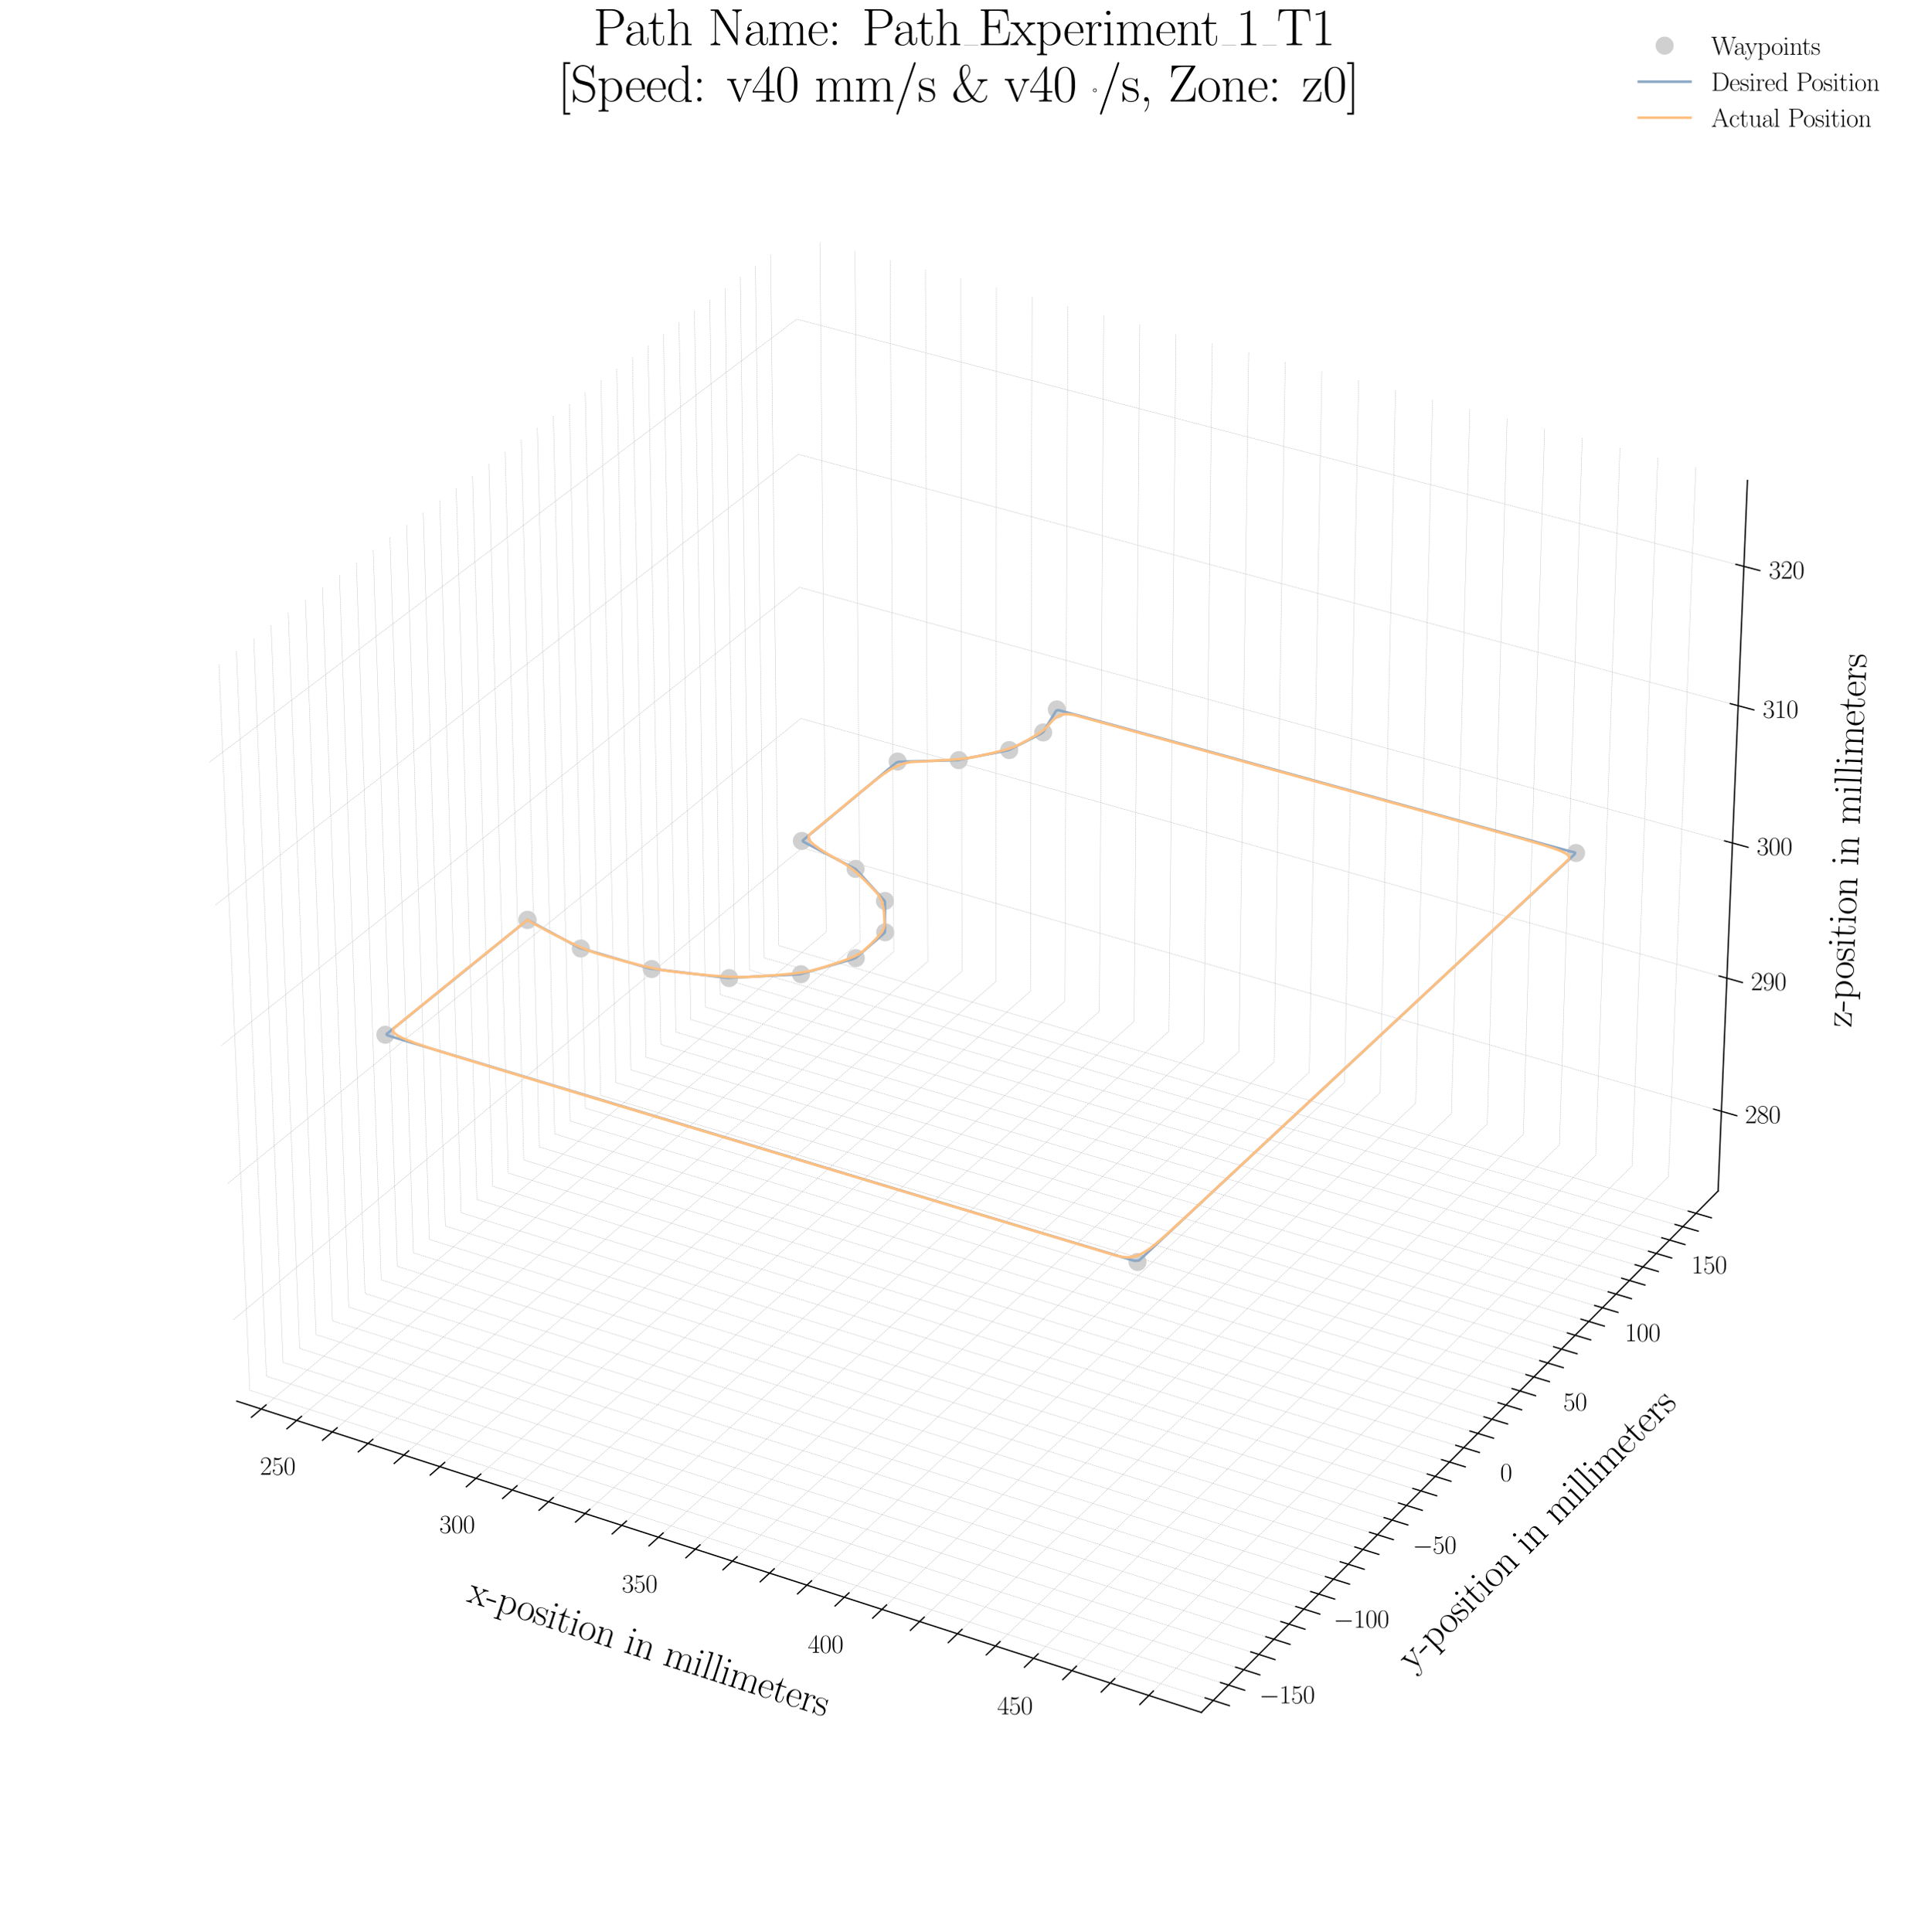 <?xml version="1.0" encoding="utf-8" standalone="no"?>
<!DOCTYPE svg PUBLIC "-//W3C//DTD SVG 1.1//EN"
  "http://www.w3.org/Graphics/SVG/1.1/DTD/svg11.dtd">
<svg xmlns:xlink="http://www.w3.org/1999/xlink" width="745.661pt" height="747.208pt" viewBox="0 0 745.661 747.208" xmlns="http://www.w3.org/2000/svg" version="1.1">
 <defs>
  <style type="text/css">*{stroke-linejoin: round; stroke-linecap: butt}</style>
 </defs>
 <g id="figure_1">
  <g id="patch_1">
   <path d="M 0 747.208 
L 745.661 747.208 
L 745.661 0 
L 0 0 
z
" style="fill: #ffffff"/>
  </g>
  <g id="patch_2">
   <path d="M 3.6 743.608 
L 742.061 743.608 
L 742.061 5.147 
L 3.6 5.147 
z
" style="fill: #ffffff"/>
  </g>
  <g id="pane3d_1">
   <g id="patch_3">
    <path d="M 91.604 541.875 
L 310.568 357.788 
L 307.786 91.272 
L 79.453 260.8 
" style="fill: #ffffff; opacity: 0.5; stroke: #ffffff; stroke-linejoin: miter"/>
   </g>
  </g>
  <g id="pane3d_2">
   <g id="patch_4">
    <path d="M 310.568 357.788 
L 664.479 460.59 
L 675.831 185.815 
L 307.786 91.272 
" style="fill: #ffffff; opacity: 0.5; stroke: #ffffff; stroke-linejoin: miter"/>
   </g>
  </g>
  <g id="pane3d_3">
   <g id="patch_5">
    <path d="M 91.604 541.875 
L 464.622 662.239 
L 664.479 460.59 
L 310.568 357.788 
" style="fill: #ffffff; opacity: 0.5; stroke: #ffffff; stroke-linejoin: miter"/>
   </g>
  </g>
  <g id="axis3d_1">
   <g id="line2d_1">
    <path d="M 91.604 541.875 
L 464.622 662.239 
" style="fill: none; stroke: #000000; stroke-width: 0.5; stroke-linecap: square"/>
   </g>
   <g id="text_1">
    <!-- x-position in millimeters -->
    <g transform="translate(180.195 619.189) rotate(-342.116) scale(0.15 -0.15)">
     <defs>
      <path id="CMR17-78" d="M 1664 1477 
C 1856 1726 2074 2006 2253 2216 
C 2464 2458 2707 2560 2989 2560 
L 2989 2726 
C 2880 2726 2656 2726 2541 2726 
C 2368 2726 2170 2726 2022 2732 
L 2022 2566 
C 2112 2553 2163 2489 2163 2400 
C 2163 2285 2099 2215 2067 2171 
L 1594 1573 
L 1030 2306 
C 973 2376 973 2388 973 2420 
C 973 2497 1037 2560 1146 2560 
L 1146 2732 
C 992 2726 717 2726 557 2726 
C 384 2726 179 2726 38 2732 
L 38 2560 
C 384 2560 461 2534 614 2343 
L 1350 1395 
C 1363 1382 1395 1344 1395 1325 
C 1395 1299 838 619 768 530 
C 480 185 179 160 6 160 
L 6 0 
C 115 0 339 0 454 0 
C 582 0 864 0 979 -6 
L 979 160 
C 941 166 838 179 838 325 
C 838 440 890 510 947 586 
L 1478 1236 
L 2035 512 
C 2086 442 2163 346 2163 301 
C 2163 211 2086 160 1984 160 
L 1984 -6 
C 2138 0 2413 0 2573 0 
C 2746 0 2950 0 3091 -6 
L 3091 160 
C 2771 160 2675 172 2522 370 
L 1664 1477 
z
" transform="scale(0.016)"/>
      <path id="CMR17-2d" d="M 1632 1216 
L 1632 1496 
L 26 1496 
L 26 1216 
L 1632 1216 
z
" transform="scale(0.016)"/>
      <path id="CMR17-70" d="M 1408 -1063 
C 998 -1063 973 -1037 973 -789 
L 973 402 
C 1158 134 1427 -38 1766 -38 
C 2406 -38 3053 523 3053 1388 
C 3053 2191 2496 2802 1837 2802 
C 1453 2802 1139 2592 960 2338 
L 960 2802 
L 198 2732 
L 198 2567 
C 576 2567 634 2528 634 2223 
L 634 -789 
C 634 -1031 608 -1063 198 -1063 
L 198 -1228 
C 352 -1216 634 -1216 800 -1216 
C 966 -1216 1254 -1216 1408 -1228 
L 1408 -1063 
z
M 973 2012 
C 973 2102 973 2235 1222 2471 
C 1254 2497 1472 2688 1792 2688 
C 2259 2688 2643 2108 2643 1382 
C 2643 656 2234 64 1728 64 
C 1498 64 1248 172 1056 472 
C 973 612 973 650 973 752 
L 973 2012 
z
" transform="scale(0.016)"/>
      <path id="CMR17-6f" d="M 2758 1356 
C 2758 2176 2163 2816 1466 2816 
C 768 2816 173 2176 173 1356 
C 173 551 768 -64 1466 -64 
C 2163 -64 2758 551 2758 1356 
z
M 1466 51 
C 1165 51 909 230 762 480 
C 602 767 582 1126 582 1408 
C 582 1677 595 2010 762 2298 
C 890 2509 1139 2714 1466 2714 
C 1754 2714 1997 2554 2150 2330 
C 2349 2029 2349 1607 2349 1408 
C 2349 1158 2336 775 2163 467 
C 1984 173 1709 51 1466 51 
z
" transform="scale(0.016)"/>
      <path id="CMR17-73" d="M 1978 2697 
C 1978 2813 1971 2819 1933 2819 
C 1907 2819 1901 2813 1824 2717 
C 1805 2691 1747 2626 1728 2601 
C 1523 2819 1235 2819 1126 2819 
C 416 2819 160 2447 160 2076 
C 160 1498 813 1365 998 1325 
C 1402 1243 1542 1217 1677 1101 
C 1760 1025 1901 884 1901 654 
C 1901 384 1747 38 1158 38 
C 602 38 403 460 288 1021 
C 269 1110 269 1117 218 1117 
C 166 1117 160 1110 160 983 
L 160 63 
C 160 -51 166 -58 205 -58 
C 237 -58 243 -51 275 0 
C 314 57 410 211 448 276 
C 576 103 800 -64 1158 -64 
C 1792 -64 2131 283 2131 784 
C 2131 1112 1958 1285 1875 1362 
C 1683 1561 1459 1606 1190 1657 
C 838 1735 390 1825 390 2217 
C 390 2383 480 2737 1126 2737 
C 1811 2737 1850 2094 1862 1888 
C 1869 1856 1901 1849 1920 1849 
C 1978 1849 1978 1869 1978 1978 
L 1978 2697 
z
" transform="scale(0.016)"/>
      <path id="CMR17-69" d="M 992 3909 
C 992 4049 877 4170 730 4170 
C 589 4170 467 4056 467 3909 
C 467 3769 582 3648 730 3648 
C 870 3648 992 3763 992 3909 
z
M 243 2706 
L 243 2541 
C 602 2541 653 2502 653 2197 
L 653 427 
C 653 184 627 153 218 153 
L 218 -13 
C 371 0 646 0 806 0 
C 960 0 1222 0 1370 -13 
L 1370 153 
C 992 153 979 191 979 420 
L 979 2776 
L 243 2706 
z
" transform="scale(0.016)"/>
      <path id="CMR17-74" d="M 966 2560 
L 1862 2560 
L 1862 2725 
L 966 2725 
L 966 3904 
L 851 3904 
C 838 3245 614 2668 70 2668 
L 70 2560 
L 627 2560 
L 627 771 
C 627 650 627 -64 1370 -64 
C 1747 -64 1965 306 1965 777 
L 1965 1140 
L 1850 1140 
L 1850 783 
C 1850 344 1677 51 1408 51 
C 1222 51 966 178 966 758 
L 966 2560 
z
" transform="scale(0.016)"/>
      <path id="CMR17-6e" d="M 2656 1933 
C 2656 2259 2592 2790 1837 2790 
C 1331 2790 1069 2400 973 2144 
L 966 2144 
L 966 2790 
L 211 2720 
L 211 2554 
C 589 2554 646 2515 646 2208 
L 646 428 
C 646 184 621 153 211 153 
L 211 -13 
C 365 0 646 0 813 0 
C 979 0 1267 0 1421 -13 
L 1421 153 
C 1011 153 986 178 986 428 
L 986 1658 
C 986 2247 1344 2688 1792 2688 
C 2266 2688 2317 2266 2317 1958 
L 2317 428 
C 2317 184 2291 153 1882 153 
L 1882 -13 
C 2035 0 2317 0 2483 0 
C 2650 0 2938 0 3091 -13 
L 3091 153 
C 2682 153 2656 178 2656 428 
L 2656 1933 
z
" transform="scale(0.016)"/>
      <path id="CMR17-6d" d="M 4326 1933 
C 4326 2252 4269 2790 3507 2790 
C 3072 2790 2771 2496 2656 2151 
L 2650 2151 
C 2573 2676 2195 2790 1837 2790 
C 1331 2790 1069 2400 973 2144 
L 966 2144 
L 966 2790 
L 211 2720 
L 211 2554 
C 589 2554 646 2515 646 2208 
L 646 428 
C 646 184 621 153 211 153 
L 211 -13 
C 365 0 646 0 813 0 
C 979 0 1267 0 1421 -13 
L 1421 153 
C 1011 153 986 178 986 428 
L 986 1658 
C 986 2247 1344 2688 1792 2688 
C 2266 2688 2317 2266 2317 1958 
L 2317 428 
C 2317 184 2291 153 1882 153 
L 1882 -13 
C 2035 0 2317 0 2483 0 
C 2650 0 2938 0 3091 -13 
L 3091 153 
C 2682 153 2656 178 2656 428 
L 2656 1658 
C 2656 2247 3014 2688 3462 2688 
C 3936 2688 3987 2266 3987 1958 
L 3987 428 
C 3987 184 3962 153 3552 153 
L 3552 -13 
C 3706 0 3987 0 4154 0 
C 4320 0 4608 0 4762 -13 
L 4762 153 
C 4352 153 4326 178 4326 428 
L 4326 1933 
z
" transform="scale(0.016)"/>
      <path id="CMR17-6c" d="M 979 4396 
L 218 4326 
L 218 4160 
C 595 4160 653 4122 653 3817 
L 653 426 
C 653 184 627 153 218 153 
L 218 -13 
C 371 0 653 0 813 0 
C 979 0 1261 0 1414 -13 
L 1414 153 
C 1005 153 979 178 979 426 
L 979 4396 
z
" transform="scale(0.016)"/>
      <path id="CMR17-65" d="M 2438 1472 
C 2464 1498 2464 1511 2464 1576 
C 2464 2238 2118 2816 1389 2816 
C 710 2816 173 2169 173 1383 
C 173 551 781 -64 1459 -64 
C 2176 -64 2458 607 2458 740 
C 2458 784 2419 784 2406 784 
C 2362 784 2355 771 2330 696 
C 2189 265 1837 51 1504 51 
C 1229 51 954 203 781 480 
C 582 803 582 1176 582 1472 
L 2438 1472 
z
M 589 1568 
C 634 2505 1126 2714 1382 2714 
C 1818 2714 2112 2297 2118 1568 
L 589 1568 
z
" transform="scale(0.016)"/>
      <path id="CMR17-72" d="M 960 1497 
C 960 2112 1222 2688 1702 2688 
C 1747 2688 1792 2682 1837 2662 
C 1837 2662 1696 2617 1696 2452 
C 1696 2298 1818 2234 1914 2234 
C 1990 2234 2131 2279 2131 2458 
C 2131 2663 1926 2790 1709 2790 
C 1222 2790 1011 2317 947 2093 
L 941 2093 
L 941 2790 
L 198 2720 
L 198 2554 
C 576 2554 634 2515 634 2208 
L 634 428 
C 634 184 608 153 198 153 
L 198 -13 
C 352 0 646 0 813 0 
C 998 0 1325 0 1498 -13 
L 1498 153 
C 1037 153 960 153 960 440 
L 960 1497 
z
" transform="scale(0.016)"/>
     </defs>
     <use xlink:href="#CMR17-78" transform="scale(0.996)"/>
     <use xlink:href="#CMR17-2d" transform="translate(48.293 0) scale(0.996)"/>
     <use xlink:href="#CMR17-70" transform="translate(78.369 0) scale(0.996)"/>
     <use xlink:href="#CMR17-6f" transform="translate(131.867 0) scale(0.996)"/>
     <use xlink:href="#CMR17-73" transform="translate(177.557 0) scale(0.996)"/>
     <use xlink:href="#CMR17-69" transform="translate(213.359 0) scale(0.996)"/>
     <use xlink:href="#CMR17-74" transform="translate(238.23 0) scale(0.996)"/>
     <use xlink:href="#CMR17-69" transform="translate(273.51 0) scale(0.996)"/>
     <use xlink:href="#CMR17-6f" transform="translate(298.381 0) scale(0.996)"/>
     <use xlink:href="#CMR17-6e" transform="translate(344.072 0) scale(0.996)"/>
     <use xlink:href="#CMR17-69" transform="translate(425.043 0) scale(0.996)"/>
     <use xlink:href="#CMR17-6e" transform="translate(449.914 0) scale(0.996)"/>
     <use xlink:href="#CMR17-6d" transform="translate(530.886 0) scale(0.996)"/>
     <use xlink:href="#CMR17-69" transform="translate(607.805 0) scale(0.996)"/>
     <use xlink:href="#CMR17-6c" transform="translate(632.676 0) scale(0.996)"/>
     <use xlink:href="#CMR17-6c" transform="translate(657.547 0) scale(0.996)"/>
     <use xlink:href="#CMR17-69" transform="translate(682.418 0) scale(0.996)"/>
     <use xlink:href="#CMR17-6d" transform="translate(707.289 0) scale(0.996)"/>
     <use xlink:href="#CMR17-65" transform="translate(784.209 0) scale(0.996)"/>
     <use xlink:href="#CMR17-74" transform="translate(824.695 0) scale(0.996)"/>
     <use xlink:href="#CMR17-65" transform="translate(859.975 0) scale(0.996)"/>
     <use xlink:href="#CMR17-72" transform="translate(900.461 0) scale(0.996)"/>
     <use xlink:href="#CMR17-73" transform="translate(935.742 0) scale(0.996)"/>
    </g>
   </g>
   <g id="Line3DCollection_1">
    <path d="M 114.743 549.342 
L 332.596 364.186 
L 330.657 97.147 
" style="fill: none; stroke-dasharray: 0.555,0.24; stroke-dashoffset: 0; stroke: #b0b0b0; stroke-width: 0.15"/>
    <path d="M 184.074 571.713 
L 398.539 383.341 
L 399.152 114.742 
" style="fill: none; stroke-dasharray: 0.555,0.24; stroke-dashoffset: 0; stroke: #b0b0b0; stroke-width: 0.15"/>
    <path d="M 254.662 594.49 
L 465.587 402.817 
L 468.84 132.643 
" style="fill: none; stroke-dasharray: 0.555,0.24; stroke-dashoffset: 0; stroke: #b0b0b0; stroke-width: 0.15"/>
    <path d="M 326.542 617.684 
L 533.768 422.622 
L 539.752 150.859 
" style="fill: none; stroke-dasharray: 0.555,0.24; stroke-dashoffset: 0; stroke: #b0b0b0; stroke-width: 0.15"/>
    <path d="M 399.749 641.306 
L 603.112 442.764 
L 611.922 169.398 
" style="fill: none; stroke-dasharray: 0.555,0.24; stroke-dashoffset: 0; stroke: #b0b0b0; stroke-width: 0.15"/>
    <path d="M 101.025 544.915 
L 319.538 360.393 
L 317.099 93.664 
" style="fill: none; stroke-dasharray: 0.555,0.24; stroke-dashoffset: 0; stroke: #b0b0b0; stroke-width: 0.15"/>
    <path d="M 128.51 553.784 
L 345.698 367.992 
L 344.262 100.642 
" style="fill: none; stroke-dasharray: 0.555,0.24; stroke-dashoffset: 0; stroke: #b0b0b0; stroke-width: 0.15"/>
    <path d="M 142.327 558.242 
L 358.843 371.81 
L 357.914 104.149 
" style="fill: none; stroke-dasharray: 0.555,0.24; stroke-dashoffset: 0; stroke: #b0b0b0; stroke-width: 0.15"/>
    <path d="M 156.193 562.717 
L 372.031 375.641 
L 371.612 107.668 
" style="fill: none; stroke-dasharray: 0.555,0.24; stroke-dashoffset: 0; stroke: #b0b0b0; stroke-width: 0.15"/>
    <path d="M 170.108 567.207 
L 385.263 379.485 
L 385.358 111.199 
" style="fill: none; stroke-dasharray: 0.555,0.24; stroke-dashoffset: 0; stroke: #b0b0b0; stroke-width: 0.15"/>
    <path d="M 198.09 576.236 
L 411.859 387.21 
L 412.993 118.297 
" style="fill: none; stroke-dasharray: 0.555,0.24; stroke-dashoffset: 0; stroke: #b0b0b0; stroke-width: 0.15"/>
    <path d="M 212.156 580.775 
L 425.224 391.092 
L 426.882 121.865 
" style="fill: none; stroke-dasharray: 0.555,0.24; stroke-dashoffset: 0; stroke: #b0b0b0; stroke-width: 0.15"/>
    <path d="M 226.274 585.33 
L 438.633 394.987 
L 440.819 125.445 
" style="fill: none; stroke-dasharray: 0.555,0.24; stroke-dashoffset: 0; stroke: #b0b0b0; stroke-width: 0.15"/>
    <path d="M 240.442 589.902 
L 452.087 398.895 
L 454.805 129.038 
" style="fill: none; stroke-dasharray: 0.555,0.24; stroke-dashoffset: 0; stroke: #b0b0b0; stroke-width: 0.15"/>
    <path d="M 268.933 599.095 
L 479.131 406.751 
L 482.923 136.261 
" style="fill: none; stroke-dasharray: 0.555,0.24; stroke-dashoffset: 0; stroke: #b0b0b0; stroke-width: 0.15"/>
    <path d="M 283.257 603.717 
L 492.722 410.699 
L 497.056 139.891 
" style="fill: none; stroke-dasharray: 0.555,0.24; stroke-dashoffset: 0; stroke: #b0b0b0; stroke-width: 0.15"/>
    <path d="M 297.633 608.356 
L 506.358 414.66 
L 511.238 143.534 
" style="fill: none; stroke-dasharray: 0.555,0.24; stroke-dashoffset: 0; stroke: #b0b0b0; stroke-width: 0.15"/>
    <path d="M 312.061 613.011 
L 520.04 418.634 
L 525.47 147.19 
" style="fill: none; stroke-dasharray: 0.555,0.24; stroke-dashoffset: 0; stroke: #b0b0b0; stroke-width: 0.15"/>
    <path d="M 341.076 622.374 
L 547.543 426.623 
L 554.085 154.541 
" style="fill: none; stroke-dasharray: 0.555,0.24; stroke-dashoffset: 0; stroke: #b0b0b0; stroke-width: 0.15"/>
    <path d="M 355.664 627.081 
L 561.364 430.638 
L 568.467 158.235 
" style="fill: none; stroke-dasharray: 0.555,0.24; stroke-dashoffset: 0; stroke: #b0b0b0; stroke-width: 0.15"/>
    <path d="M 370.305 631.805 
L 575.233 434.666 
L 582.901 161.943 
" style="fill: none; stroke-dasharray: 0.555,0.24; stroke-dashoffset: 0; stroke: #b0b0b0; stroke-width: 0.15"/>
    <path d="M 385 636.547 
L 589.149 438.708 
L 597.386 165.664 
" style="fill: none; stroke-dasharray: 0.555,0.24; stroke-dashoffset: 0; stroke: #b0b0b0; stroke-width: 0.15"/>
    <path d="M 414.554 646.083 
L 617.123 446.834 
L 626.51 173.145 
" style="fill: none; stroke-dasharray: 0.555,0.24; stroke-dashoffset: 0; stroke: #b0b0b0; stroke-width: 0.15"/>
    <path d="M 429.413 650.878 
L 631.181 450.918 
L 641.15 176.906 
" style="fill: none; stroke-dasharray: 0.555,0.24; stroke-dashoffset: 0; stroke: #b0b0b0; stroke-width: 0.15"/>
    <path d="M 444.327 655.69 
L 645.288 455.016 
L 655.842 180.68 
" style="fill: none; stroke-dasharray: 0.555,0.24; stroke-dashoffset: 0; stroke: #b0b0b0; stroke-width: 0.15"/>
   </g>
   <g id="xtick_1">
    <g id="line2d_2">
     <path d="M 116.625 547.743 
L 110.973 552.546 
" style="fill: none; stroke: #000000; stroke-width: 0.5; stroke-linecap: square"/>
    </g>
    <g id="text_2">
     <!-- $\mathdefault{250}$ -->
     <g transform="translate(100.548 570.341) scale(0.1 -0.1)">
      <defs>
       <path id="CMR17-32" d="M 2669 989 
L 2554 989 
C 2490 536 2438 459 2413 420 
C 2381 369 1920 369 1830 369 
L 602 369 
C 832 619 1280 1072 1824 1597 
C 2214 1967 2669 2402 2669 3035 
C 2669 3790 2067 4224 1395 4224 
C 691 4224 262 3604 262 3030 
C 262 2780 448 2748 525 2748 
C 589 2748 781 2787 781 3010 
C 781 3207 614 3264 525 3264 
C 486 3264 448 3258 422 3245 
C 544 3790 915 4058 1306 4058 
C 1862 4058 2227 3617 2227 3035 
C 2227 2479 1901 2000 1536 1584 
L 262 146 
L 262 0 
L 2515 0 
L 2669 989 
z
" transform="scale(0.016)"/>
       <path id="CMR17-35" d="M 730 3692 
C 794 3666 1056 3584 1325 3584 
C 1920 3584 2246 3911 2432 4100 
C 2432 4157 2432 4192 2394 4192 
C 2387 4192 2374 4192 2323 4163 
C 2099 4058 1837 3973 1517 3973 
C 1325 3973 1037 3999 723 4139 
C 653 4171 640 4171 634 4171 
C 602 4171 595 4164 595 4037 
L 595 2203 
C 595 2089 595 2057 659 2057 
C 691 2057 704 2070 736 2114 
C 941 2401 1222 2522 1542 2522 
C 1766 2522 2246 2382 2246 1289 
C 2246 1085 2246 715 2054 421 
C 1894 159 1645 25 1370 25 
C 947 25 518 320 403 814 
C 429 807 480 795 506 795 
C 589 795 749 840 749 1038 
C 749 1210 627 1280 506 1280 
C 358 1280 262 1190 262 1011 
C 262 454 704 -128 1382 -128 
C 2042 -128 2669 440 2669 1264 
C 2669 2030 2170 2624 1549 2624 
C 1222 2624 947 2503 730 2274 
L 730 3692 
z
" transform="scale(0.016)"/>
       <path id="CMR17-30" d="M 2688 2025 
C 2688 2416 2682 3080 2413 3591 
C 2176 4039 1798 4198 1466 4198 
C 1158 4198 768 4058 525 3597 
C 269 3118 243 2524 243 2025 
C 243 1661 250 1106 448 619 
C 723 -39 1216 -128 1466 -128 
C 1760 -128 2208 -7 2470 600 
C 2662 1042 2688 1559 2688 2025 
z
M 1466 -26 
C 1056 -26 813 325 723 812 
C 653 1188 653 1738 653 2096 
C 653 2588 653 2997 736 3387 
C 858 3929 1216 4096 1466 4096 
C 1728 4096 2067 3923 2189 3400 
C 2272 3036 2278 2607 2278 2096 
C 2278 1680 2278 1169 2202 792 
C 2067 95 1690 -26 1466 -26 
z
" transform="scale(0.016)"/>
      </defs>
      <use xlink:href="#CMR17-32" transform="scale(0.996)"/>
      <use xlink:href="#CMR17-35" transform="translate(45.69 0) scale(0.996)"/>
      <use xlink:href="#CMR17-30" transform="translate(91.381 0) scale(0.996)"/>
     </g>
    </g>
   </g>
   <g id="xtick_2">
    <g id="line2d_3">
     <path d="M 185.928 570.085 
L 180.359 574.976 
" style="fill: none; stroke: #000000; stroke-width: 0.5; stroke-linecap: square"/>
    </g>
    <g id="text_3">
     <!-- $\mathdefault{300}$ -->
     <g transform="translate(169.902 592.866) scale(0.1 -0.1)">
      <defs>
       <path id="CMR17-33" d="M 1414 2157 
C 1984 2157 2234 1662 2234 1090 
C 2234 320 1824 25 1453 25 
C 1114 25 563 194 390 693 
C 422 680 454 680 486 680 
C 640 680 755 782 755 948 
C 755 1133 614 1216 486 1216 
C 378 1216 211 1165 211 926 
C 211 335 787 -128 1466 -128 
C 2176 -128 2720 430 2720 1085 
C 2720 1707 2208 2157 1600 2227 
C 2086 2328 2554 2756 2554 3329 
C 2554 3820 2048 4179 1472 4179 
C 890 4179 378 3829 378 3329 
C 378 3110 544 3072 627 3072 
C 762 3072 877 3155 877 3321 
C 877 3486 762 3569 627 3569 
C 602 3569 570 3569 544 3557 
C 730 3959 1235 4032 1459 4032 
C 1683 4032 2106 3925 2106 3320 
C 2106 3143 2080 2828 1862 2550 
C 1670 2304 1453 2304 1242 2284 
C 1210 2284 1062 2269 1037 2269 
C 992 2263 966 2257 966 2208 
C 966 2163 973 2157 1101 2157 
L 1414 2157 
z
" transform="scale(0.016)"/>
      </defs>
      <use xlink:href="#CMR17-33" transform="scale(0.996)"/>
      <use xlink:href="#CMR17-30" transform="translate(45.69 0) scale(0.996)"/>
      <use xlink:href="#CMR17-30" transform="translate(91.381 0) scale(0.996)"/>
     </g>
    </g>
   </g>
   <g id="xtick_3">
    <g id="line2d_4">
     <path d="M 256.486 592.832 
L 251.006 597.812 
" style="fill: none; stroke: #000000; stroke-width: 0.5; stroke-linecap: square"/>
    </g>
    <g id="text_4">
     <!-- $\mathdefault{350}$ -->
     <g transform="translate(240.516 615.8) scale(0.1 -0.1)">
      <use xlink:href="#CMR17-33" transform="scale(0.996)"/>
      <use xlink:href="#CMR17-35" transform="translate(45.69 0) scale(0.996)"/>
      <use xlink:href="#CMR17-30" transform="translate(91.381 0) scale(0.996)"/>
     </g>
    </g>
   </g>
   <g id="xtick_4">
    <g id="line2d_5">
     <path d="M 328.335 615.996 
L 322.948 621.067 
" style="fill: none; stroke: #000000; stroke-width: 0.5; stroke-linecap: square"/>
    </g>
    <g id="text_5">
     <!-- $\mathdefault{400}$ -->
     <g transform="translate(312.424 639.155) scale(0.1 -0.1)">
      <defs>
       <path id="CMR17-34" d="M 2150 4122 
C 2150 4256 2144 4256 2029 4256 
L 128 1254 
L 128 1088 
L 1779 1088 
L 1779 457 
C 1779 224 1766 160 1318 160 
L 1197 160 
L 1197 0 
C 1402 0 1747 0 1965 0 
C 2182 0 2528 0 2733 0 
L 2733 160 
L 2611 160 
C 2163 160 2150 224 2150 457 
L 2150 1088 
L 2803 1088 
L 2803 1254 
L 2150 1254 
L 2150 4122 
z
M 1798 3703 
L 1798 1254 
L 256 1254 
L 1798 3703 
z
" transform="scale(0.016)"/>
      </defs>
      <use xlink:href="#CMR17-34" transform="scale(0.996)"/>
      <use xlink:href="#CMR17-30" transform="translate(45.69 0) scale(0.996)"/>
      <use xlink:href="#CMR17-30" transform="translate(91.381 0) scale(0.996)"/>
     </g>
    </g>
   </g>
   <g id="xtick_5">
    <g id="line2d_6">
     <path d="M 401.511 639.587 
L 396.22 644.752 
" style="fill: none; stroke: #000000; stroke-width: 0.5; stroke-linecap: square"/>
    </g>
    <g id="text_6">
     <!-- $\mathdefault{450}$ -->
     <g transform="translate(385.661 662.941) scale(0.1 -0.1)">
      <use xlink:href="#CMR17-34" transform="scale(0.996)"/>
      <use xlink:href="#CMR17-35" transform="translate(45.69 0) scale(0.996)"/>
      <use xlink:href="#CMR17-30" transform="translate(91.381 0) scale(0.996)"/>
     </g>
    </g>
   </g>
   <g id="xtick_6">
    <g id="line2d_7">
     <path d="M 102.912 543.322 
L 97.243 548.108 
" style="fill: none; stroke: #000000; stroke-width: 0.5; stroke-linecap: square"/>
    </g>
   </g>
   <g id="xtick_7">
    <g id="line2d_8">
     <path d="M 130.386 552.179 
L 124.751 557 
" style="fill: none; stroke: #000000; stroke-width: 0.5; stroke-linecap: square"/>
    </g>
   </g>
   <g id="xtick_8">
    <g id="line2d_9">
     <path d="M 144.197 556.632 
L 138.578 561.47 
" style="fill: none; stroke: #000000; stroke-width: 0.5; stroke-linecap: square"/>
    </g>
   </g>
   <g id="xtick_9">
    <g id="line2d_10">
     <path d="M 158.058 561.1 
L 152.455 565.956 
" style="fill: none; stroke: #000000; stroke-width: 0.5; stroke-linecap: square"/>
    </g>
   </g>
   <g id="xtick_10">
    <g id="line2d_11">
     <path d="M 171.968 565.584 
L 166.382 570.458 
" style="fill: none; stroke: #000000; stroke-width: 0.5; stroke-linecap: square"/>
    </g>
   </g>
   <g id="xtick_11">
    <g id="line2d_12">
     <path d="M 199.938 574.602 
L 194.387 579.51 
" style="fill: none; stroke: #000000; stroke-width: 0.5; stroke-linecap: square"/>
    </g>
   </g>
   <g id="xtick_12">
    <g id="line2d_13">
     <path d="M 213.998 579.135 
L 208.465 584.061 
" style="fill: none; stroke: #000000; stroke-width: 0.5; stroke-linecap: square"/>
    </g>
   </g>
   <g id="xtick_13">
    <g id="line2d_14">
     <path d="M 228.11 583.684 
L 222.594 588.628 
" style="fill: none; stroke: #000000; stroke-width: 0.5; stroke-linecap: square"/>
    </g>
   </g>
   <g id="xtick_14">
    <g id="line2d_15">
     <path d="M 242.272 588.25 
L 236.774 593.212 
" style="fill: none; stroke: #000000; stroke-width: 0.5; stroke-linecap: square"/>
    </g>
   </g>
   <g id="xtick_15">
    <g id="line2d_16">
     <path d="M 270.752 597.432 
L 265.29 602.429 
" style="fill: none; stroke: #000000; stroke-width: 0.5; stroke-linecap: square"/>
    </g>
   </g>
   <g id="xtick_16">
    <g id="line2d_17">
     <path d="M 285.069 602.047 
L 279.626 607.063 
" style="fill: none; stroke: #000000; stroke-width: 0.5; stroke-linecap: square"/>
    </g>
   </g>
   <g id="xtick_17">
    <g id="line2d_18">
     <path d="M 299.439 606.68 
L 294.014 611.714 
" style="fill: none; stroke: #000000; stroke-width: 0.5; stroke-linecap: square"/>
    </g>
   </g>
   <g id="xtick_18">
    <g id="line2d_19">
     <path d="M 313.861 611.329 
L 308.454 616.382 
" style="fill: none; stroke: #000000; stroke-width: 0.5; stroke-linecap: square"/>
    </g>
   </g>
   <g id="xtick_19">
    <g id="line2d_20">
     <path d="M 342.863 620.68 
L 337.495 625.77 
" style="fill: none; stroke: #000000; stroke-width: 0.5; stroke-linecap: square"/>
    </g>
   </g>
   <g id="xtick_20">
    <g id="line2d_21">
     <path d="M 357.444 625.38 
L 352.095 630.489 
" style="fill: none; stroke: #000000; stroke-width: 0.5; stroke-linecap: square"/>
    </g>
   </g>
   <g id="xtick_21">
    <g id="line2d_22">
     <path d="M 372.079 630.098 
L 366.749 635.226 
" style="fill: none; stroke: #000000; stroke-width: 0.5; stroke-linecap: square"/>
    </g>
   </g>
   <g id="xtick_22">
    <g id="line2d_23">
     <path d="M 386.768 634.834 
L 381.457 639.98 
" style="fill: none; stroke: #000000; stroke-width: 0.5; stroke-linecap: square"/>
    </g>
   </g>
   <g id="xtick_23">
    <g id="line2d_24">
     <path d="M 416.308 644.358 
L 411.037 649.542 
" style="fill: none; stroke: #000000; stroke-width: 0.5; stroke-linecap: square"/>
    </g>
   </g>
   <g id="xtick_24">
    <g id="line2d_25">
     <path d="M 431.16 649.146 
L 425.91 654.35 
" style="fill: none; stroke: #000000; stroke-width: 0.5; stroke-linecap: square"/>
    </g>
   </g>
   <g id="xtick_25">
    <g id="line2d_26">
     <path d="M 446.068 653.952 
L 440.837 659.175 
" style="fill: none; stroke: #000000; stroke-width: 0.5; stroke-linecap: square"/>
    </g>
   </g>
  </g>
  <g id="axis3d_2">
   <g id="line2d_27">
    <path d="M 664.479 460.59 
L 464.622 662.239 
" style="fill: none; stroke: #000000; stroke-width: 0.5; stroke-linecap: square"/>
   </g>
   <g id="text_7">
    <!-- y-position in millimeters -->
    <g transform="translate(546.293 646.684) rotate(-45.256) scale(0.15 -0.15)">
     <defs>
      <path id="CMR17-79" d="M 2496 2197 
C 2656 2586 2944 2586 3034 2586 
L 3034 2752 
C 2912 2752 2752 2752 2630 2752 
C 2496 2752 2285 2752 2157 2758 
L 2157 2592 
C 2400 2573 2406 2394 2406 2343 
C 2406 2280 2394 2248 2362 2171 
L 1664 449 
L 902 2306 
C 870 2382 870 2426 870 2433 
C 870 2573 1018 2586 1171 2586 
L 1171 2758 
C 1018 2752 742 2752 582 2752 
C 410 2752 205 2752 64 2758 
L 64 2586 
C 410 2586 448 2554 531 2350 
L 1485 15 
C 1197 -738 1030 -1178 627 -1178 
C 557 -1178 397 -1159 282 -1044 
C 429 -1031 493 -942 493 -833 
C 493 -725 416 -629 288 -629 
C 147 -629 77 -725 77 -840 
C 77 -1095 339 -1280 627 -1280 
C 998 -1280 1229 -922 1357 -604 
L 2496 2197 
z
" transform="scale(0.016)"/>
     </defs>
     <use xlink:href="#CMR17-79" transform="scale(0.996)"/>
     <use xlink:href="#CMR17-2d" transform="translate(48.293 0) scale(0.996)"/>
     <use xlink:href="#CMR17-70" transform="translate(78.369 0) scale(0.996)"/>
     <use xlink:href="#CMR17-6f" transform="translate(131.867 0) scale(0.996)"/>
     <use xlink:href="#CMR17-73" transform="translate(177.557 0) scale(0.996)"/>
     <use xlink:href="#CMR17-69" transform="translate(213.359 0) scale(0.996)"/>
     <use xlink:href="#CMR17-74" transform="translate(238.23 0) scale(0.996)"/>
     <use xlink:href="#CMR17-69" transform="translate(273.51 0) scale(0.996)"/>
     <use xlink:href="#CMR17-6f" transform="translate(298.381 0) scale(0.996)"/>
     <use xlink:href="#CMR17-6e" transform="translate(344.072 0) scale(0.996)"/>
     <use xlink:href="#CMR17-69" transform="translate(425.043 0) scale(0.996)"/>
     <use xlink:href="#CMR17-6e" transform="translate(449.914 0) scale(0.996)"/>
     <use xlink:href="#CMR17-6d" transform="translate(530.886 0) scale(0.996)"/>
     <use xlink:href="#CMR17-69" transform="translate(607.805 0) scale(0.996)"/>
     <use xlink:href="#CMR17-6c" transform="translate(632.676 0) scale(0.996)"/>
     <use xlink:href="#CMR17-6c" transform="translate(657.547 0) scale(0.996)"/>
     <use xlink:href="#CMR17-69" transform="translate(682.418 0) scale(0.996)"/>
     <use xlink:href="#CMR17-6d" transform="translate(707.289 0) scale(0.996)"/>
     <use xlink:href="#CMR17-65" transform="translate(784.209 0) scale(0.996)"/>
     <use xlink:href="#CMR17-74" transform="translate(824.695 0) scale(0.996)"/>
     <use xlink:href="#CMR17-65" transform="translate(859.975 0) scale(0.996)"/>
     <use xlink:href="#CMR17-72" transform="translate(900.461 0) scale(0.996)"/>
     <use xlink:href="#CMR17-73" transform="translate(935.742 0) scale(0.996)"/>
    </g>
   </g>
   <g id="Line3DCollection_2">
    <path d="M 104.842 241.95 
L 115.884 521.462 
L 486.854 639.808 
" style="fill: none; stroke-dasharray: 0.555,0.24; stroke-dashoffset: 0; stroke: #b0b0b0; stroke-width: 0.15"/>
    <path d="M 137.816 217.468 
L 147.443 494.93 
L 515.725 610.678 
" style="fill: none; stroke-dasharray: 0.555,0.24; stroke-dashoffset: 0; stroke: #b0b0b0; stroke-width: 0.15"/>
    <path d="M 170.058 193.529 
L 178.33 468.963 
L 543.951 582.198 
" style="fill: none; stroke-dasharray: 0.555,0.24; stroke-dashoffset: 0; stroke: #b0b0b0; stroke-width: 0.15"/>
    <path d="M 201.593 170.116 
L 208.564 443.544 
L 571.555 554.348 
" style="fill: none; stroke-dasharray: 0.555,0.24; stroke-dashoffset: 0; stroke: #b0b0b0; stroke-width: 0.15"/>
    <path d="M 232.444 147.211 
L 238.168 418.656 
L 598.555 527.105 
" style="fill: none; stroke-dasharray: 0.555,0.24; stroke-dashoffset: 0; stroke: #b0b0b0; stroke-width: 0.15"/>
    <path d="M 262.632 124.798 
L 267.159 394.283 
L 624.972 500.452 
" style="fill: none; stroke-dasharray: 0.555,0.24; stroke-dashoffset: 0; stroke: #b0b0b0; stroke-width: 0.15"/>
    <path d="M 292.178 102.86 
L 295.558 370.407 
L 650.824 474.368 
" style="fill: none; stroke-dasharray: 0.555,0.24; stroke-dashoffset: 0; stroke: #b0b0b0; stroke-width: 0.15"/>
    <path d="M 84.695 256.908 
L 96.616 537.661 
L 469.213 657.607 
" style="fill: none; stroke-dasharray: 0.555,0.24; stroke-dashoffset: 0; stroke: #b0b0b0; stroke-width: 0.15"/>
    <path d="M 91.441 251.899 
L 103.067 532.238 
L 475.12 651.647 
" style="fill: none; stroke-dasharray: 0.555,0.24; stroke-dashoffset: 0; stroke: #b0b0b0; stroke-width: 0.15"/>
    <path d="M 98.157 246.913 
L 109.489 526.839 
L 481 645.714 
" style="fill: none; stroke-dasharray: 0.555,0.24; stroke-dashoffset: 0; stroke: #b0b0b0; stroke-width: 0.15"/>
    <path d="M 111.496 237.009 
L 122.251 516.11 
L 492.681 633.929 
" style="fill: none; stroke-dasharray: 0.555,0.24; stroke-dashoffset: 0; stroke: #b0b0b0; stroke-width: 0.15"/>
    <path d="M 118.121 232.091 
L 128.59 510.78 
L 498.481 628.076 
" style="fill: none; stroke-dasharray: 0.555,0.24; stroke-dashoffset: 0; stroke: #b0b0b0; stroke-width: 0.15"/>
    <path d="M 124.715 227.195 
L 134.902 505.474 
L 504.255 622.25 
" style="fill: none; stroke-dasharray: 0.555,0.24; stroke-dashoffset: 0; stroke: #b0b0b0; stroke-width: 0.15"/>
    <path d="M 131.28 222.32 
L 141.186 500.191 
L 510.003 616.451 
" style="fill: none; stroke-dasharray: 0.555,0.24; stroke-dashoffset: 0; stroke: #b0b0b0; stroke-width: 0.15"/>
    <path d="M 144.322 212.637 
L 153.674 489.692 
L 521.421 604.93 
" style="fill: none; stroke-dasharray: 0.555,0.24; stroke-dashoffset: 0; stroke: #b0b0b0; stroke-width: 0.15"/>
    <path d="M 150.799 207.828 
L 159.877 484.476 
L 527.092 599.209 
" style="fill: none; stroke-dasharray: 0.555,0.24; stroke-dashoffset: 0; stroke: #b0b0b0; stroke-width: 0.15"/>
    <path d="M 157.248 203.041 
L 166.055 479.283 
L 532.737 593.513 
" style="fill: none; stroke-dasharray: 0.555,0.24; stroke-dashoffset: 0; stroke: #b0b0b0; stroke-width: 0.15"/>
    <path d="M 163.667 198.274 
L 172.205 474.112 
L 538.357 587.843 
" style="fill: none; stroke-dasharray: 0.555,0.24; stroke-dashoffset: 0; stroke: #b0b0b0; stroke-width: 0.15"/>
    <path d="M 176.421 188.805 
L 184.428 463.836 
L 549.521 576.578 
" style="fill: none; stroke-dasharray: 0.555,0.24; stroke-dashoffset: 0; stroke: #b0b0b0; stroke-width: 0.15"/>
    <path d="M 182.756 184.102 
L 190.501 458.731 
L 555.066 570.984 
" style="fill: none; stroke-dasharray: 0.555,0.24; stroke-dashoffset: 0; stroke: #b0b0b0; stroke-width: 0.15"/>
    <path d="M 189.063 179.419 
L 196.547 453.647 
L 560.587 565.414 
" style="fill: none; stroke-dasharray: 0.555,0.24; stroke-dashoffset: 0; stroke: #b0b0b0; stroke-width: 0.15"/>
    <path d="M 195.342 174.757 
L 202.569 448.585 
L 566.083 559.868 
" style="fill: none; stroke-dasharray: 0.555,0.24; stroke-dashoffset: 0; stroke: #b0b0b0; stroke-width: 0.15"/>
    <path d="M 207.818 165.495 
L 214.535 438.525 
L 577.002 548.851 
" style="fill: none; stroke-dasharray: 0.555,0.24; stroke-dashoffset: 0; stroke: #b0b0b0; stroke-width: 0.15"/>
    <path d="M 214.014 160.894 
L 220.48 433.526 
L 582.426 543.379 
" style="fill: none; stroke-dasharray: 0.555,0.24; stroke-dashoffset: 0; stroke: #b0b0b0; stroke-width: 0.15"/>
    <path d="M 220.184 156.313 
L 226.401 428.549 
L 587.826 537.93 
" style="fill: none; stroke-dasharray: 0.555,0.24; stroke-dashoffset: 0; stroke: #b0b0b0; stroke-width: 0.15"/>
    <path d="M 226.327 151.752 
L 232.297 423.592 
L 593.202 532.506 
" style="fill: none; stroke-dasharray: 0.555,0.24; stroke-dashoffset: 0; stroke: #b0b0b0; stroke-width: 0.15"/>
    <path d="M 238.534 142.689 
L 244.014 413.741 
L 603.884 521.728 
" style="fill: none; stroke-dasharray: 0.555,0.24; stroke-dashoffset: 0; stroke: #b0b0b0; stroke-width: 0.15"/>
    <path d="M 244.597 138.187 
L 249.837 408.846 
L 609.19 516.374 
" style="fill: none; stroke-dasharray: 0.555,0.24; stroke-dashoffset: 0; stroke: #b0b0b0; stroke-width: 0.15"/>
    <path d="M 250.635 133.705 
L 255.635 403.971 
L 614.474 511.044 
" style="fill: none; stroke-dasharray: 0.555,0.24; stroke-dashoffset: 0; stroke: #b0b0b0; stroke-width: 0.15"/>
    <path d="M 256.646 129.242 
L 261.409 399.117 
L 619.734 505.736 
" style="fill: none; stroke-dasharray: 0.555,0.24; stroke-dashoffset: 0; stroke: #b0b0b0; stroke-width: 0.15"/>
    <path d="M 268.592 120.373 
L 272.886 389.468 
L 630.187 495.19 
" style="fill: none; stroke-dasharray: 0.555,0.24; stroke-dashoffset: 0; stroke: #b0b0b0; stroke-width: 0.15"/>
    <path d="M 274.526 115.966 
L 278.589 384.674 
L 635.379 489.951 
" style="fill: none; stroke-dasharray: 0.555,0.24; stroke-dashoffset: 0; stroke: #b0b0b0; stroke-width: 0.15"/>
    <path d="M 280.435 111.579 
L 284.268 379.899 
L 640.549 484.734 
" style="fill: none; stroke-dasharray: 0.555,0.24; stroke-dashoffset: 0; stroke: #b0b0b0; stroke-width: 0.15"/>
    <path d="M 286.319 107.211 
L 289.925 375.143 
L 645.698 479.54 
" style="fill: none; stroke-dasharray: 0.555,0.24; stroke-dashoffset: 0; stroke: #b0b0b0; stroke-width: 0.15"/>
    <path d="M 298.012 98.529 
L 301.168 365.691 
L 655.928 469.217 
" style="fill: none; stroke-dasharray: 0.555,0.24; stroke-dashoffset: 0; stroke: #b0b0b0; stroke-width: 0.15"/>
   </g>
   <g id="xtick_26">
    <g id="line2d_28">
     <path d="M 483.745 638.816 
L 493.08 641.794 
" style="fill: none; stroke: #000000; stroke-width: 0.5; stroke-linecap: square"/>
    </g>
    <g id="text_8">
     <!-- $\mathdefault{−150}$ -->
     <g transform="translate(487.006 658.701) scale(0.1 -0.1)">
      <defs>
       <path id="CMSY10-0" d="M 4218 1472 
C 4326 1472 4442 1472 4442 1600 
C 4442 1728 4326 1728 4218 1728 
L 755 1728 
C 646 1728 531 1728 531 1600 
C 531 1472 646 1472 755 1472 
L 4218 1472 
z
" transform="scale(0.016)"/>
       <path id="CMR17-31" d="M 1702 4058 
C 1702 4192 1696 4192 1606 4192 
C 1357 3916 979 3827 621 3827 
C 602 3827 570 3827 563 3808 
C 557 3795 557 3782 557 3648 
C 755 3648 1088 3686 1344 3839 
L 1344 461 
C 1344 236 1331 160 781 160 
L 589 160 
L 589 0 
C 896 0 1216 0 1523 0 
C 1830 0 2150 0 2458 0 
L 2458 160 
L 2266 160 
C 1715 160 1702 230 1702 458 
L 1702 4058 
z
" transform="scale(0.016)"/>
      </defs>
      <use xlink:href="#CMSY10-0" transform="scale(0.996)"/>
      <use xlink:href="#CMR17-31" transform="translate(77.487 0) scale(0.996)"/>
      <use xlink:href="#CMR17-35" transform="translate(123.178 0) scale(0.996)"/>
      <use xlink:href="#CMR17-30" transform="translate(168.868 0) scale(0.996)"/>
     </g>
    </g>
   </g>
   <g id="xtick_27">
    <g id="line2d_29">
     <path d="M 512.64 609.708 
L 521.902 612.619 
" style="fill: none; stroke: #000000; stroke-width: 0.5; stroke-linecap: square"/>
    </g>
    <g id="text_9">
     <!-- $\mathdefault{−100}$ -->
     <g transform="translate(515.752 629.43) scale(0.1 -0.1)">
      <use xlink:href="#CMSY10-0" transform="scale(0.996)"/>
      <use xlink:href="#CMR17-31" transform="translate(77.487 0) scale(0.996)"/>
      <use xlink:href="#CMR17-30" transform="translate(123.178 0) scale(0.996)"/>
      <use xlink:href="#CMR17-30" transform="translate(168.868 0) scale(0.996)"/>
     </g>
    </g>
   </g>
   <g id="xtick_28">
    <g id="line2d_30">
     <path d="M 540.89 581.25 
L 550.081 584.097 
" style="fill: none; stroke: #000000; stroke-width: 0.5; stroke-linecap: square"/>
    </g>
    <g id="text_10">
     <!-- $\mathdefault{−50}$ -->
     <g transform="translate(546.348 600.813) scale(0.1 -0.1)">
      <use xlink:href="#CMSY10-0" transform="scale(0.996)"/>
      <use xlink:href="#CMR17-35" transform="translate(77.487 0) scale(0.996)"/>
      <use xlink:href="#CMR17-30" transform="translate(123.178 0) scale(0.996)"/>
     </g>
    </g>
   </g>
   <g id="xtick_29">
    <g id="line2d_31">
     <path d="M 568.517 553.42 
L 577.637 556.204 
" style="fill: none; stroke: #000000; stroke-width: 0.5; stroke-linecap: square"/>
    </g>
    <g id="text_11">
     <!-- $\mathdefault{0}$ -->
     <g transform="translate(580.197 572.828) scale(0.1 -0.1)">
      <use xlink:href="#CMR17-30" transform="scale(0.996)"/>
     </g>
    </g>
   </g>
   <g id="xtick_30">
    <g id="line2d_32">
     <path d="M 595.54 526.198 
L 604.59 528.922 
" style="fill: none; stroke: #000000; stroke-width: 0.5; stroke-linecap: square"/>
    </g>
    <g id="text_12">
     <!-- $\mathdefault{50}$ -->
     <g transform="translate(604.59 545.455) scale(0.1 -0.1)">
      <use xlink:href="#CMR17-35" transform="scale(0.996)"/>
      <use xlink:href="#CMR17-30" transform="translate(45.69 0) scale(0.996)"/>
     </g>
    </g>
   </g>
   <g id="xtick_31">
    <g id="line2d_33">
     <path d="M 621.98 499.564 
L 630.961 502.229 
" style="fill: none; stroke: #000000; stroke-width: 0.5; stroke-linecap: square"/>
    </g>
    <g id="text_13">
     <!-- $\mathdefault{100}$ -->
     <g transform="translate(628.402 518.673) scale(0.1 -0.1)">
      <use xlink:href="#CMR17-31" transform="scale(0.996)"/>
      <use xlink:href="#CMR17-30" transform="translate(45.69 0) scale(0.996)"/>
      <use xlink:href="#CMR17-30" transform="translate(91.381 0) scale(0.996)"/>
     </g>
    </g>
   </g>
   <g id="xtick_32">
    <g id="line2d_34">
     <path d="M 647.855 473.499 
L 656.768 476.107 
" style="fill: none; stroke: #000000; stroke-width: 0.5; stroke-linecap: square"/>
    </g>
    <g id="text_14">
     <!-- $\mathdefault{150}$ -->
     <g transform="translate(654.142 492.463) scale(0.1 -0.1)">
      <use xlink:href="#CMR17-31" transform="scale(0.996)"/>
      <use xlink:href="#CMR17-35" transform="translate(45.69 0) scale(0.996)"/>
      <use xlink:href="#CMR17-30" transform="translate(91.381 0) scale(0.996)"/>
     </g>
    </g>
   </g>
   <g id="xtick_33">
    <g id="line2d_35">
     <path d="M 466.089 656.602 
L 475.468 659.621 
" style="fill: none; stroke: #000000; stroke-width: 0.5; stroke-linecap: square"/>
    </g>
   </g>
   <g id="xtick_34">
    <g id="line2d_36">
     <path d="M 472.001 650.646 
L 481.365 653.651 
" style="fill: none; stroke: #000000; stroke-width: 0.5; stroke-linecap: square"/>
    </g>
   </g>
   <g id="xtick_35">
    <g id="line2d_37">
     <path d="M 477.886 644.717 
L 487.236 647.709 
" style="fill: none; stroke: #000000; stroke-width: 0.5; stroke-linecap: square"/>
    </g>
   </g>
   <g id="xtick_36">
    <g id="line2d_38">
     <path d="M 489.576 632.941 
L 498.897 635.906 
" style="fill: none; stroke: #000000; stroke-width: 0.5; stroke-linecap: square"/>
    </g>
   </g>
   <g id="xtick_37">
    <g id="line2d_39">
     <path d="M 495.382 627.093 
L 504.687 630.044 
" style="fill: none; stroke: #000000; stroke-width: 0.5; stroke-linecap: square"/>
    </g>
   </g>
   <g id="xtick_38">
    <g id="line2d_40">
     <path d="M 501.161 621.272 
L 510.452 624.21 
" style="fill: none; stroke: #000000; stroke-width: 0.5; stroke-linecap: square"/>
    </g>
   </g>
   <g id="xtick_39">
    <g id="line2d_41">
     <path d="M 506.913 615.477 
L 516.19 618.401 
" style="fill: none; stroke: #000000; stroke-width: 0.5; stroke-linecap: square"/>
    </g>
   </g>
   <g id="xtick_40">
    <g id="line2d_42">
     <path d="M 518.341 603.965 
L 527.589 606.863 
" style="fill: none; stroke: #000000; stroke-width: 0.5; stroke-linecap: square"/>
    </g>
   </g>
   <g id="xtick_41">
    <g id="line2d_43">
     <path d="M 524.016 598.248 
L 533.25 601.133 
" style="fill: none; stroke: #000000; stroke-width: 0.5; stroke-linecap: square"/>
    </g>
   </g>
   <g id="xtick_42">
    <g id="line2d_44">
     <path d="M 529.666 592.557 
L 538.885 595.429 
" style="fill: none; stroke: #000000; stroke-width: 0.5; stroke-linecap: square"/>
    </g>
   </g>
   <g id="xtick_43">
    <g id="line2d_45">
     <path d="M 535.291 586.891 
L 544.496 589.75 
" style="fill: none; stroke: #000000; stroke-width: 0.5; stroke-linecap: square"/>
    </g>
   </g>
   <g id="xtick_44">
    <g id="line2d_46">
     <path d="M 546.465 575.635 
L 555.641 578.468 
" style="fill: none; stroke: #000000; stroke-width: 0.5; stroke-linecap: square"/>
    </g>
   </g>
   <g id="xtick_45">
    <g id="line2d_47">
     <path d="M 552.014 570.044 
L 561.177 572.865 
" style="fill: none; stroke: #000000; stroke-width: 0.5; stroke-linecap: square"/>
    </g>
   </g>
   <g id="xtick_46">
    <g id="line2d_48">
     <path d="M 557.54 564.478 
L 566.688 567.287 
" style="fill: none; stroke: #000000; stroke-width: 0.5; stroke-linecap: square"/>
    </g>
   </g>
   <g id="xtick_47">
    <g id="line2d_49">
     <path d="M 563.04 558.937 
L 572.175 561.733 
" style="fill: none; stroke: #000000; stroke-width: 0.5; stroke-linecap: square"/>
    </g>
   </g>
   <g id="xtick_48">
    <g id="line2d_50">
     <path d="M 573.969 547.928 
L 583.075 550.7 
" style="fill: none; stroke: #000000; stroke-width: 0.5; stroke-linecap: square"/>
    </g>
   </g>
   <g id="xtick_49">
    <g id="line2d_51">
     <path d="M 579.397 542.46 
L 588.489 545.219 
" style="fill: none; stroke: #000000; stroke-width: 0.5; stroke-linecap: square"/>
    </g>
   </g>
   <g id="xtick_50">
    <g id="line2d_52">
     <path d="M 584.802 537.015 
L 593.88 539.763 
" style="fill: none; stroke: #000000; stroke-width: 0.5; stroke-linecap: square"/>
    </g>
   </g>
   <g id="xtick_51">
    <g id="line2d_53">
     <path d="M 590.183 531.595 
L 599.247 534.33 
" style="fill: none; stroke: #000000; stroke-width: 0.5; stroke-linecap: square"/>
    </g>
   </g>
   <g id="xtick_52">
    <g id="line2d_54">
     <path d="M 600.874 520.825 
L 609.911 523.536 
" style="fill: none; stroke: #000000; stroke-width: 0.5; stroke-linecap: square"/>
    </g>
   </g>
   <g id="xtick_53">
    <g id="line2d_55">
     <path d="M 606.185 515.475 
L 615.208 518.175 
" style="fill: none; stroke: #000000; stroke-width: 0.5; stroke-linecap: square"/>
    </g>
   </g>
   <g id="xtick_54">
    <g id="line2d_56">
     <path d="M 611.473 510.148 
L 620.482 512.836 
" style="fill: none; stroke: #000000; stroke-width: 0.5; stroke-linecap: square"/>
    </g>
   </g>
   <g id="xtick_55">
    <g id="line2d_57">
     <path d="M 616.738 504.845 
L 625.733 507.521 
" style="fill: none; stroke: #000000; stroke-width: 0.5; stroke-linecap: square"/>
    </g>
   </g>
   <g id="xtick_56">
    <g id="line2d_58">
     <path d="M 627.2 494.306 
L 636.167 496.959 
" style="fill: none; stroke: #000000; stroke-width: 0.5; stroke-linecap: square"/>
    </g>
   </g>
   <g id="xtick_57">
    <g id="line2d_59">
     <path d="M 632.397 489.071 
L 641.351 491.713 
" style="fill: none; stroke: #000000; stroke-width: 0.5; stroke-linecap: square"/>
    </g>
   </g>
   <g id="xtick_58">
    <g id="line2d_60">
     <path d="M 637.571 483.858 
L 646.512 486.488 
" style="fill: none; stroke: #000000; stroke-width: 0.5; stroke-linecap: square"/>
    </g>
   </g>
   <g id="xtick_59">
    <g id="line2d_61">
     <path d="M 642.724 478.667 
L 651.651 481.287 
" style="fill: none; stroke: #000000; stroke-width: 0.5; stroke-linecap: square"/>
    </g>
   </g>
   <g id="xtick_60">
    <g id="line2d_62">
     <path d="M 652.964 468.352 
L 661.863 470.95 
" style="fill: none; stroke: #000000; stroke-width: 0.5; stroke-linecap: square"/>
    </g>
   </g>
  </g>
  <g id="axis3d_3">
   <g id="line2d_63">
    <path d="M 664.479 460.59 
L 675.831 185.815 
" style="fill: none; stroke: #000000; stroke-width: 0.5; stroke-linecap: square"/>
   </g>
   <g id="text_15">
    <!-- z-position in millimeters -->
    <g transform="translate(715.983 397.433) rotate(-87.634) scale(0.15 -0.15)">
     <defs>
      <path id="CMR17-7a" d="M 2310 2605 
C 2362 2670 2362 2682 2362 2695 
C 2362 2752 2336 2752 2221 2752 
L 275 2752 
L 211 1760 
L 326 1760 
C 371 2381 442 2650 1178 2650 
L 1958 2650 
L 128 96 
C 128 0 134 0 269 0 
L 2291 0 
L 2381 1152 
L 2266 1152 
C 2214 442 2131 115 1350 115 
L 531 115 
L 2310 2605 
z
" transform="scale(0.016)"/>
     </defs>
     <use xlink:href="#CMR17-7a" transform="scale(0.996)"/>
     <use xlink:href="#CMR17-2d" transform="translate(40.486 0) scale(0.996)"/>
     <use xlink:href="#CMR17-70" transform="translate(70.562 0) scale(0.996)"/>
     <use xlink:href="#CMR17-6f" transform="translate(124.059 0) scale(0.996)"/>
     <use xlink:href="#CMR17-73" transform="translate(169.75 0) scale(0.996)"/>
     <use xlink:href="#CMR17-69" transform="translate(205.551 0) scale(0.996)"/>
     <use xlink:href="#CMR17-74" transform="translate(230.422 0) scale(0.996)"/>
     <use xlink:href="#CMR17-69" transform="translate(265.703 0) scale(0.996)"/>
     <use xlink:href="#CMR17-6f" transform="translate(290.574 0) scale(0.996)"/>
     <use xlink:href="#CMR17-6e" transform="translate(336.265 0) scale(0.996)"/>
     <use xlink:href="#CMR17-69" transform="translate(417.236 0) scale(0.996)"/>
     <use xlink:href="#CMR17-6e" transform="translate(442.107 0) scale(0.996)"/>
     <use xlink:href="#CMR17-6d" transform="translate(523.078 0) scale(0.996)"/>
     <use xlink:href="#CMR17-69" transform="translate(599.998 0) scale(0.996)"/>
     <use xlink:href="#CMR17-6c" transform="translate(624.869 0) scale(0.996)"/>
     <use xlink:href="#CMR17-6c" transform="translate(649.74 0) scale(0.996)"/>
     <use xlink:href="#CMR17-69" transform="translate(674.611 0) scale(0.996)"/>
     <use xlink:href="#CMR17-6d" transform="translate(699.482 0) scale(0.996)"/>
     <use xlink:href="#CMR17-65" transform="translate(776.402 0) scale(0.996)"/>
     <use xlink:href="#CMR17-74" transform="translate(816.887 0) scale(0.996)"/>
     <use xlink:href="#CMR17-65" transform="translate(852.168 0) scale(0.996)"/>
     <use xlink:href="#CMR17-72" transform="translate(892.654 0) scale(0.996)"/>
     <use xlink:href="#CMR17-73" transform="translate(927.935 0) scale(0.996)"/>
    </g>
   </g>
   <g id="Line3DCollection_3">
    <path d="M 665.752 429.785 
L 310.256 327.863 
L 90.243 510.402 
" style="fill: none; stroke-dasharray: 0.555,0.24; stroke-dashoffset: 0; stroke: #b0b0b0; stroke-width: 0.15"/>
    <path d="M 667.879 378.287 
L 309.734 277.862 
L 87.968 457.766 
" style="fill: none; stroke-dasharray: 0.555,0.24; stroke-dashoffset: 0; stroke: #b0b0b0; stroke-width: 0.15"/>
    <path d="M 670.039 326.009 
L 309.204 227.137 
L 85.657 404.304 
" style="fill: none; stroke-dasharray: 0.555,0.24; stroke-dashoffset: 0; stroke: #b0b0b0; stroke-width: 0.15"/>
    <path d="M 672.232 272.933 
L 308.667 175.672 
L 83.309 349.998 
" style="fill: none; stroke-dasharray: 0.555,0.24; stroke-dashoffset: 0; stroke: #b0b0b0; stroke-width: 0.15"/>
    <path d="M 674.458 219.04 
L 308.122 123.45 
L 80.924 294.828 
" style="fill: none; stroke-dasharray: 0.555,0.24; stroke-dashoffset: 0; stroke: #b0b0b0; stroke-width: 0.15"/>
   </g>
   <g id="xtick_61">
    <g id="line2d_64">
     <path d="M 662.781 428.933 
L 671.699 431.49 
" style="fill: none; stroke: #000000; stroke-width: 0.5; stroke-linecap: square"/>
    </g>
    <g id="text_16">
     <!-- $\mathdefault{280}$ -->
     <g transform="translate(674.905 434.374) scale(0.1 -0.1)">
      <defs>
       <path id="CMR17-38" d="M 1741 2264 
C 2144 2467 2554 2773 2554 3263 
C 2554 3841 1990 4179 1472 4179 
C 890 4179 378 3759 378 3180 
C 378 3021 416 2747 666 2505 
C 730 2442 998 2251 1171 2130 
C 883 1983 211 1634 211 934 
C 211 279 838 -128 1459 -128 
C 2144 -128 2720 362 2720 1010 
C 2720 1590 2330 1857 2074 2029 
L 1741 2264 
z
M 902 2822 
C 851 2854 595 3051 595 3351 
C 595 3739 998 4032 1459 4032 
C 1965 4032 2336 3676 2336 3262 
C 2336 2669 1670 2331 1638 2331 
C 1632 2331 1626 2331 1574 2370 
L 902 2822 
z
M 2080 1519 
C 2176 1449 2483 1240 2483 851 
C 2483 381 2010 25 1472 25 
C 890 25 448 438 448 940 
C 448 1443 838 1862 1280 2060 
L 2080 1519 
z
" transform="scale(0.016)"/>
      </defs>
      <use xlink:href="#CMR17-32" transform="scale(0.996)"/>
      <use xlink:href="#CMR17-38" transform="translate(45.69 0) scale(0.996)"/>
      <use xlink:href="#CMR17-30" transform="translate(91.381 0) scale(0.996)"/>
     </g>
    </g>
   </g>
   <g id="xtick_62">
    <g id="line2d_65">
     <path d="M 664.885 377.448 
L 673.873 379.968 
" style="fill: none; stroke: #000000; stroke-width: 0.5; stroke-linecap: square"/>
    </g>
    <g id="text_17">
     <!-- $\mathdefault{290}$ -->
     <g transform="translate(677.155 382.91) scale(0.1 -0.1)">
      <defs>
       <path id="CMR17-39" d="M 2253 1864 
C 2253 464 1670 31 1190 31 
C 1043 31 685 31 538 294 
C 704 268 826 357 826 518 
C 826 692 685 749 595 749 
C 538 749 365 723 365 506 
C 365 71 742 -128 1203 -128 
C 1939 -128 2688 674 2688 2073 
C 2688 3817 1971 4179 1485 4179 
C 851 4179 243 3628 243 2778 
C 243 1991 762 1408 1414 1408 
C 1952 1408 2189 1903 2253 2112 
L 2253 1864 
z
M 1427 1510 
C 1254 1510 1011 1542 813 1922 
C 678 2169 678 2461 678 2771 
C 678 3146 678 3405 858 3684 
C 947 3817 1114 4032 1485 4032 
C 2240 4032 2240 2885 2240 2632 
C 2240 2182 2035 1510 1427 1510 
z
" transform="scale(0.016)"/>
      </defs>
      <use xlink:href="#CMR17-32" transform="scale(0.996)"/>
      <use xlink:href="#CMR17-39" transform="translate(45.69 0) scale(0.996)"/>
      <use xlink:href="#CMR17-30" transform="translate(91.381 0) scale(0.996)"/>
     </g>
    </g>
   </g>
   <g id="xtick_63">
    <g id="line2d_66">
     <path d="M 667.022 325.182 
L 676.08 327.664 
" style="fill: none; stroke: #000000; stroke-width: 0.5; stroke-linecap: square"/>
    </g>
    <g id="text_18">
     <!-- $\mathdefault{300}$ -->
     <g transform="translate(679.44 330.667) scale(0.1 -0.1)">
      <use xlink:href="#CMR17-33" transform="scale(0.996)"/>
      <use xlink:href="#CMR17-30" transform="translate(45.69 0) scale(0.996)"/>
      <use xlink:href="#CMR17-30" transform="translate(91.381 0) scale(0.996)"/>
     </g>
    </g>
   </g>
   <g id="xtick_64">
    <g id="line2d_67">
     <path d="M 669.191 272.119 
L 678.321 274.561 
" style="fill: none; stroke: #000000; stroke-width: 0.5; stroke-linecap: square"/>
    </g>
    <g id="text_19">
     <!-- $\mathdefault{310}$ -->
     <g transform="translate(681.759 277.627) scale(0.1 -0.1)">
      <use xlink:href="#CMR17-33" transform="scale(0.996)"/>
      <use xlink:href="#CMR17-31" transform="translate(45.69 0) scale(0.996)"/>
      <use xlink:href="#CMR17-30" transform="translate(91.381 0) scale(0.996)"/>
     </g>
    </g>
   </g>
   <g id="xtick_65">
    <g id="line2d_68">
     <path d="M 671.393 218.24 
L 680.596 220.641 
" style="fill: none; stroke: #000000; stroke-width: 0.5; stroke-linecap: square"/>
    </g>
    <g id="text_20">
     <!-- $\mathdefault{320}$ -->
     <g transform="translate(684.114 223.771) scale(0.1 -0.1)">
      <use xlink:href="#CMR17-33" transform="scale(0.996)"/>
      <use xlink:href="#CMR17-32" transform="translate(45.69 0) scale(0.996)"/>
      <use xlink:href="#CMR17-30" transform="translate(91.381 0) scale(0.996)"/>
     </g>
    </g>
   </g>
  </g>
  <g id="axes_1">
   <g id="line2d_69">
    <defs>
     <path id="me0bac28af0" d="M 0 3 
C 0.796 3 1.559 2.684 2.121 2.121 
C 2.684 1.559 3 0.796 3 0 
C 3 -0.796 2.684 -1.559 2.121 -2.121 
C 1.559 -2.684 0.796 -3 0 -3 
C -0.796 -3 -1.559 -2.684 -2.121 -2.121 
C -2.684 -1.559 -3 -0.796 -3 0 
C -3 0.796 -2.684 1.559 -2.121 2.121 
C -1.559 2.684 -0.796 3 0 3 
z
" style="stroke: #d0d0d0"/>
    </defs>
    <g clip-path="url(#pcae5e6ae30)">
     <use xlink:href="#me0bac28af0" x="204.003" y="355.739" style="fill: #d0d0d0; stroke: #d0d0d0"/>
     <use xlink:href="#me0bac28af0" x="149.042" y="400.172" style="fill: #d0d0d0; stroke: #d0d0d0"/>
     <use xlink:href="#me0bac28af0" x="439.94" y="488.023" style="fill: #d0d0d0; stroke: #d0d0d0"/>
     <use xlink:href="#me0bac28af0" x="609.532" y="329.878" style="fill: #d0d0d0; stroke: #d0d0d0"/>
     <use xlink:href="#me0bac28af0" x="408.747" y="274.362" style="fill: #d0d0d0; stroke: #d0d0d0"/>
     <use xlink:href="#me0bac28af0" x="403.462" y="283.263" style="fill: #d0d0d0; stroke: #d0d0d0"/>
     <use xlink:href="#me0bac28af0" x="390.327" y="290.073" style="fill: #d0d0d0; stroke: #d0d0d0"/>
     <use xlink:href="#me0bac28af0" x="370.807" y="293.978" style="fill: #d0d0d0; stroke: #d0d0d0"/>
     <use xlink:href="#me0bac28af0" x="347.162" y="294.505" style="fill: #d0d0d0; stroke: #d0d0d0"/>
     <use xlink:href="#me0bac28af0" x="310.109" y="325.209" style="fill: #d0d0d0; stroke: #d0d0d0"/>
     <use xlink:href="#me0bac28af0" x="330.887" y="336.015" style="fill: #d0d0d0; stroke: #d0d0d0"/>
     <use xlink:href="#me0bac28af0" x="342.261" y="348.414" style="fill: #d0d0d0; stroke: #d0d0d0"/>
     <use xlink:href="#me0bac28af0" x="342.352" y="360.544" style="fill: #d0d0d0; stroke: #d0d0d0"/>
     <use xlink:href="#me0bac28af0" x="330.975" y="370.523" style="fill: #d0d0d0; stroke: #d0d0d0"/>
     <use xlink:href="#me0bac28af0" x="309.769" y="376.763" style="fill: #d0d0d0; stroke: #d0d0d0"/>
     <use xlink:href="#me0bac28af0" x="282.003" y="378.251" style="fill: #d0d0d0; stroke: #d0d0d0"/>
     <use xlink:href="#me0bac28af0" x="252.052" y="374.744" style="fill: #d0d0d0; stroke: #d0d0d0"/>
     <use xlink:href="#me0bac28af0" x="224.636" y="366.813" style="fill: #d0d0d0; stroke: #d0d0d0"/>
     <use xlink:href="#me0bac28af0" x="204.003" y="355.739" style="fill: #d0d0d0; stroke: #d0d0d0"/>
    </g>
   </g>
   <g id="line2d_70">
    <path d="M 204.003 355.739 
L 149.522 399.901 
L 149.555 400.156 
L 149.883 400.378 
L 151.106 400.794 
L 393.733 474.068 
L 438.696 487.572 
L 439.749 487.55 
L 440.55 487.432 
L 441.595 486.48 
L 609.002 330.332 
L 609.198 329.86 
L 609.133 329.681 
L 608.772 329.559 
L 607.067 329.192 
L 597.79 326.634 
L 462.226 289.148 
L 409.514 274.649 
L 408.748 274.703 
L 408.434 274.917 
L 407.82 275.925 
L 403.435 283.144 
L 402.685 283.662 
L 397.275 286.471 
L 390.253 290.01 
L 388.648 290.408 
L 370.382 293.952 
L 367.683 294.047 
L 347.58 294.594 
L 346.737 294.892 
L 345.884 295.564 
L 310.512 324.973 
L 310.471 325.249 
L 310.692 325.492 
L 311.955 326.168 
L 330.907 336.114 
L 331.731 336.934 
L 342.146 348.41 
L 342.259 348.933 
L 342.288 352.04 
L 342.25 360.442 
L 341.92 360.902 
L 340.522 362.149 
L 331.036 370.364 
L 329.963 370.814 
L 325.059 372.264 
L 309.5 376.713 
L 307.468 376.886 
L 281.69 378.162 
L 279.21 377.924 
L 251.741 374.608 
L 249.211 373.921 
L 224.387 366.636 
L 222.628 365.734 
L 204.003 355.739 
L 204.003 355.739 
" clip-path="url(#pcae5e6ae30)" style="fill: none; stroke: #8ca8c5; stroke-linecap: square"/>
   </g>
   <g id="line2d_71">
    <path d="M 204.003 355.739 
L 203.57 356.088 
L 178.528 376.274 
L 152.435 397.515 
L 152.094 398.095 
L 152.05 398.582 
L 152.221 399.059 
L 152.66 399.605 
L 153.537 400.292 
L 154.981 401.114 
L 157.415 402.207 
L 161.192 403.632 
L 167.463 405.731 
L 179.005 409.326 
L 224.294 423.034 
L 431.915 485.636 
L 434.472 486.123 
L 436.133 486.223 
L 437.771 486.089 
L 439.377 485.71 
L 440.958 485.095 
L 442.643 484.198 
L 444.648 482.86 
L 447.157 480.897 
L 450.952 477.596 
L 458.53 470.632 
L 530.128 403.886 
L 579.823 357.52 
L 606.588 332.427 
L 606.868 331.872 
L 606.872 331.426 
L 606.666 330.997 
L 606.191 330.511 
L 605.269 329.902 
L 603.62 329.108 
L 600.9 328.071 
L 596.36 326.602 
L 587.874 324.128 
L 563.222 317.264 
L 460.966 288.983 
L 415.224 276.446 
L 413.272 276.186 
L 411.818 276.209 
L 410.605 276.434 
L 409.478 276.861 
L 408.347 277.542 
L 407.225 278.494 
L 405.981 279.864 
L 404.423 281.605 
L 403 282.771 
L 400.81 284.239 
L 397.339 286.266 
L 393.619 288.224 
L 391.466 289.085 
L 388.424 290.04 
L 383.921 291.194 
L 376.817 292.754 
L 373.508 293.285 
L 369.359 293.712 
L 363.278 294.093 
L 352.022 294.727 
L 349.99 295.148 
L 348.09 295.759 
L 346.166 296.61 
L 343.989 297.837 
L 341.476 299.528 
L 338.033 302.134 
L 331.572 307.367 
L 313.51 322.346 
L 312.914 323.077 
L 312.729 323.651 
L 312.784 324.235 
L 313.101 324.915 
L 313.722 325.695 
L 314.881 326.755 
L 316.706 328.098 
L 319.549 329.905 
L 324.122 332.53 
L 327.367 334.46 
L 329.605 336.084 
L 332.029 338.142 
L 334.849 340.844 
L 338.851 345.008 
L 339.888 346.328 
L 340.629 347.639 
L 341.17 349.043 
L 341.589 350.741 
L 341.909 353.038 
L 342.123 356.343 
L 342.075 357.823 
L 341.801 358.869 
L 341.274 359.966 
L 340.37 361.289 
L 338.972 362.918 
L 336.71 365.189 
L 333.699 367.913 
L 332.247 368.896 
L 330.41 369.853 
L 327.752 370.969 
L 323.737 372.398 
L 316.947 374.549 
L 313.538 375.459 
L 310.39 376.042 
L 306.189 376.58 
L 299.808 377.15 
L 289.614 377.807 
L 285.654 377.875 
L 281.115 377.72 
L 274.792 377.258 
L 264.951 376.284 
L 257.584 375.38 
L 253.286 374.596 
L 247.912 373.378 
L 240.095 371.348 
L 231.041 368.789 
L 227.487 367.546 
L 223.612 365.935 
L 218.862 363.702 
L 211.849 360.135 
L 205.834 356.878 
L 204 355.737 
L 204.003 355.739 
" clip-path="url(#pcae5e6ae30)" style="fill: none; stroke: #ffbf80; stroke-linecap: square"/>
   </g>
   <g id="text_21">
    <!-- Path Name: Path_Experiment_1_T1  -->
    <g transform="translate(229.443 17.437) scale(0.2 -0.2)">
     <defs>
      <path id="CMR17-50" d="M 1267 2042 
L 2291 2042 
C 3117 2042 3718 2578 3718 3184 
C 3718 3791 3130 4352 2291 4352 
L 333 4352 
L 333 4186 
C 774 4186 845 4186 845 3899 
L 845 446 
C 845 160 774 160 333 160 
L 333 0 
C 518 0 858 0 1056 0 
C 1254 0 1594 0 1779 0 
L 1779 160 
C 1338 160 1267 160 1267 446 
L 1267 2042 
z
M 1254 2176 
L 1254 3938 
C 1254 4155 1267 4186 1523 4186 
L 2170 4186 
C 2995 4186 3232 3714 3232 3184 
C 3232 2604 2950 2176 2170 2176 
L 1254 2176 
z
" transform="scale(0.016)"/>
      <path id="CMR17-61" d="M 2304 1653 
C 2304 2072 2304 2294 2035 2543 
C 1798 2752 1523 2816 1306 2816 
C 800 2816 435 2407 435 1971 
C 435 1728 627 1728 666 1728 
C 749 1728 896 1778 896 1954 
C 896 2112 774 2181 666 2181 
C 640 2181 608 2174 589 2168 
C 723 2592 1069 2714 1293 2714 
C 1613 2714 1965 2429 1965 1885 
L 1965 1600 
C 1587 1600 1133 1549 774 1357 
C 371 1133 256 813 256 570 
C 256 77 832 -64 1171 -64 
C 1523 -64 1850 139 1990 511 
C 2003 233 2182 -18 2464 -18 
C 2598 -18 2938 70 2938 567 
L 2938 920 
L 2822 920 
L 2822 562 
C 2822 178 2650 128 2566 128 
C 2304 128 2304 458 2304 738 
L 2304 1653 
z
M 1965 870 
C 1965 317 1568 38 1216 38 
C 896 38 646 275 646 570 
C 646 761 730 1100 1101 1305 
C 1408 1478 1760 1504 1965 1504 
L 1965 870 
z
" transform="scale(0.016)"/>
      <path id="CMR17-68" d="M 2656 1933 
C 2656 2259 2592 2790 1837 2790 
C 1312 2790 1056 2368 979 2157 
L 973 2157 
L 973 4396 
L 211 4326 
L 211 4160 
C 589 4160 646 4122 646 3817 
L 646 426 
C 646 184 621 153 211 153 
L 211 -13 
C 365 0 646 0 813 0 
C 979 0 1267 0 1421 -13 
L 1421 153 
C 1011 153 986 178 986 428 
L 986 1658 
C 986 2247 1344 2688 1792 2688 
C 2266 2688 2317 2266 2317 1958 
L 2317 428 
C 2317 184 2291 153 1882 153 
L 1882 -13 
C 2035 0 2317 0 2483 0 
C 2650 0 2938 0 3091 -13 
L 3091 153 
C 2682 153 2656 178 2656 428 
L 2656 1933 
z
" transform="scale(0.016)"/>
      <path id="CMR17-4e" d="M 1312 4250 
C 1267 4320 1261 4320 1139 4320 
L 326 4320 
L 326 4160 
L 448 4160 
C 704 4160 819 4129 838 4122 
L 838 610 
C 838 451 838 153 326 153 
L 326 -13 
C 474 0 742 0 902 0 
C 1062 0 1331 0 1478 -13 
L 1478 153 
C 966 153 966 451 966 610 
L 966 4033 
C 1011 3995 1011 3982 1056 3919 
L 3430 76 
C 3475 0 3494 0 3526 0 
C 3590 0 3590 19 3590 139 
L 3590 3705 
C 3590 3863 3590 4160 4102 4160 
L 4102 4326 
C 3955 4320 3686 4320 3526 4320 
C 3366 4320 3098 4320 2950 4326 
L 2950 4160 
C 3462 4160 3462 3862 3462 3703 
L 3462 763 
L 1312 4250 
z
" transform="scale(0.016)"/>
      <path id="CMR17-3a" d="M 1062 2491 
C 1062 2650 934 2752 800 2752 
C 672 2752 538 2650 538 2491 
C 538 2332 666 2230 800 2230 
C 928 2230 1062 2332 1062 2491 
z
M 1062 261 
C 1062 420 934 522 800 522 
C 672 522 538 420 538 261 
C 538 102 666 0 800 0 
C 928 0 1062 102 1062 261 
z
" transform="scale(0.016)"/>
      <path id="CMR17-45" d="M 3885 1615 
L 3770 1615 
C 3629 676 3546 166 2419 166 
L 1530 166 
C 1274 166 1261 197 1261 414 
L 1261 2176 
L 1862 2176 
C 2464 2176 2522 1960 2522 1430 
L 2637 1430 
L 2637 3081 
L 2522 3081 
C 2522 2557 2464 2342 1862 2342 
L 1261 2342 
L 1261 3913 
C 1261 4128 1274 4160 1530 4160 
L 2406 4160 
C 3398 4160 3514 3769 3603 2929 
L 3718 2929 
L 3565 4325 
L 326 4325 
L 326 4160 
C 768 4160 838 4160 838 3874 
L 838 451 
C 838 166 768 166 326 166 
L 326 0 
L 3654 0 
L 3885 1615 
z
" transform="scale(0.016)"/>
      <path id="CMR17-54" d="M 3981 4326 
L 288 4326 
L 179 2918 
L 294 2918 
C 378 3976 467 4160 1453 4160 
C 1568 4160 1754 4160 1805 4154 
C 1926 4135 1926 4058 1926 3912 
L 1926 459 
C 1926 230 1907 160 1376 160 
L 1197 160 
L 1197 0 
C 1504 0 1824 0 2138 0 
C 2451 0 2771 0 3078 0 
L 3078 160 
L 2899 160 
C 2368 160 2349 230 2349 459 
L 2349 3912 
C 2349 4052 2349 4129 2464 4154 
C 2515 4160 2701 4160 2816 4160 
C 3795 4160 3891 3976 3974 2918 
L 4090 2918 
L 3981 4326 
z
" transform="scale(0.016)"/>
     </defs>
     <use xlink:href="#CMR17-50" transform="scale(0.996)"/>
     <use xlink:href="#CMR17-61" transform="translate(59.984 0) scale(0.996)"/>
     <use xlink:href="#CMR17-74" transform="translate(105.674 0) scale(0.996)"/>
     <use xlink:href="#CMR17-68" transform="translate(140.955 0) scale(0.996)"/>
     <use xlink:href="#CMR17-4e" transform="translate(221.926 0) scale(0.996)"/>
     <use xlink:href="#CMR17-61" transform="translate(290.999 0) scale(0.996)"/>
     <use xlink:href="#CMR17-6d" transform="translate(336.689 0) scale(0.996)"/>
     <use xlink:href="#CMR17-65" transform="translate(413.609 0) scale(0.996)"/>
     <use xlink:href="#CMR17-3a" transform="translate(454.095 0) scale(0.996)"/>
     <use xlink:href="#CMR17-50" transform="translate(519.451 0) scale(0.996)"/>
     <use xlink:href="#CMR17-61" transform="translate(579.435 0) scale(0.996)"/>
     <use xlink:href="#CMR17-74" transform="translate(625.126 0) scale(0.996)"/>
     <use xlink:href="#CMR17-68" transform="translate(660.406 0) scale(0.996)"/>
     <use xlink:href="#CMR17-45" transform="translate(744.199 0) scale(0.996)"/>
     <use xlink:href="#CMR17-78" transform="translate(806.785 0) scale(0.996)"/>
     <use xlink:href="#CMR17-70" transform="translate(855.078 0) scale(0.996)"/>
     <use xlink:href="#CMR17-65" transform="translate(908.576 0) scale(0.996)"/>
     <use xlink:href="#CMR17-72" transform="translate(949.062 0) scale(0.996)"/>
     <use xlink:href="#CMR17-69" transform="translate(984.342 0) scale(0.996)"/>
     <use xlink:href="#CMR17-6d" transform="translate(1009.213 0) scale(0.996)"/>
     <use xlink:href="#CMR17-65" transform="translate(1086.133 0) scale(0.996)"/>
     <use xlink:href="#CMR17-6e" transform="translate(1126.619 0) scale(0.996)"/>
     <use xlink:href="#CMR17-74" transform="translate(1174.912 0) scale(0.996)"/>
     <use xlink:href="#CMR17-31" transform="translate(1243.09 0) scale(0.996)"/>
     <use xlink:href="#CMR17-54" transform="translate(1321.677 0) scale(0.996)"/>
     <use xlink:href="#CMR17-31" transform="translate(1388.187 0) scale(0.996)"/>
     <path d="M 716.784 0 
L 744.199 0 
L 744.199 0.399 
L 716.784 0.399 
L 716.784 0 
z
"/>
     <path d="M 1215.675 0 
L 1243.09 0 
L 1243.09 0.399 
L 1215.675 0.399 
L 1215.675 0 
z
"/>
     <path d="M 1294.263 0 
L 1321.677 0 
L 1321.677 0.399 
L 1294.263 0.399 
L 1294.263 0 
z
"/>
    </g>
    <!-- [Speed: v40 mm/s $\&amp;$ v40 °/s, Zone: z0] -->
    <g transform="translate(215.726 39.224) scale(0.2 -0.2)">
     <defs>
      <path id="CMR17-5b" d="M 1504 -1600 
L 1504 -1377 
L 902 -1377 
L 902 4544 
L 1504 4544 
L 1504 4767 
L 678 4767 
L 678 -1600 
L 1504 -1600 
z
" transform="scale(0.016)"/>
      <path id="CMR17-53" d="M 2803 4290 
C 2803 4404 2797 4411 2758 4411 
C 2720 4411 2707 4385 2682 4328 
L 2490 3907 
C 2246 4257 1875 4416 1472 4416 
C 819 4416 294 3901 294 3253 
C 294 3056 339 2776 557 2510 
C 794 2218 1018 2167 1530 2033 
C 1722 1982 2042 1899 2106 1874 
C 2470 1722 2662 1341 2662 985 
C 2662 527 2336 38 1779 38 
C 1094 38 454 419 410 1311 
C 403 1413 397 1419 352 1419 
C 301 1419 294 1413 294 1285 
L 294 -1 
C 294 -115 301 -122 339 -122 
C 384 -122 397 -90 486 108 
C 493 127 493 140 614 381 
C 934 -39 1472 -128 1779 -128 
C 2477 -128 2970 451 2970 1124 
C 2970 1454 2848 1708 2778 1823 
C 2509 2230 2221 2306 1914 2382 
C 1869 2402 1856 2402 1498 2490 
C 1152 2579 1005 2624 845 2796 
C 666 2992 602 3196 602 3399 
C 602 3812 934 4263 1478 4263 
C 2157 4263 2579 3786 2675 2993 
C 2694 2878 2701 2872 2746 2872 
C 2803 2872 2803 2891 2803 2999 
L 2803 4290 
z
" transform="scale(0.016)"/>
      <path id="CMR17-64" d="M 1869 4326 
L 1869 4160 
C 2246 4160 2304 4122 2304 3820 
L 2304 2345 
C 2278 2377 2016 2790 1498 2790 
C 845 2790 211 2208 211 1364 
C 211 525 806 -64 1434 -64 
C 1978 -64 2259 337 2291 380 
L 2291 -63 
L 3066 -63 
L 3066 128 
C 2688 128 2630 166 2630 473 
L 2630 4396 
L 1869 4326 
z
M 2291 755 
C 2291 563 2176 390 2029 262 
C 1811 70 1594 38 1472 38 
C 1286 38 621 134 621 1356 
C 621 2612 1363 2688 1530 2688 
C 1824 2688 2061 2522 2208 2291 
C 2291 2157 2291 2138 2291 2023 
L 2291 755 
z
" transform="scale(0.016)"/>
      <path id="CMR17-76" d="M 2502 2163 
C 2560 2304 2662 2560 3034 2560 
L 3034 2726 
C 2912 2726 2752 2726 2630 2726 
C 2496 2726 2285 2726 2157 2732 
L 2157 2566 
C 2317 2553 2406 2477 2406 2311 
C 2406 2253 2406 2240 2368 2151 
L 1664 377 
L 902 2286 
C 864 2369 864 2381 864 2407 
C 864 2560 1075 2560 1171 2560 
L 1171 2732 
C 1018 2726 736 2726 576 2726 
C 403 2726 205 2726 64 2732 
L 64 2560 
C 307 2560 442 2560 518 2362 
L 1446 44 
C 1485 -51 1491 -64 1549 -64 
C 1606 -64 1613 -51 1651 44 
L 2502 2163 
z
" transform="scale(0.016)"/>
      <path id="CMR17-2f" d="M 2605 4545 
C 2637 4627 2637 4640 2637 4653 
C 2637 4729 2579 4768 2528 4768 
C 2451 4768 2426 4717 2400 4640 
L 326 -1377 
C 294 -1460 294 -1473 294 -1486 
C 294 -1562 352 -1600 403 -1600 
C 480 -1600 506 -1549 531 -1473 
L 2605 4545 
z
" transform="scale(0.016)"/>
      <path id="CMR17-26" d="M 429 1327 
C 288 1169 211 992 211 782 
C 211 264 704 -128 1306 -128 
C 1907 -128 2291 240 2419 361 
C 2592 202 2944 -128 3456 -128 
C 3910 -128 4294 214 4307 740 
L 4192 740 
C 4179 247 3763 38 3482 38 
C 3104 38 2790 411 2637 588 
C 2758 733 2963 980 3386 1732 
C 3507 1941 3686 2257 3782 2339 
C 3872 2415 4019 2522 4339 2522 
L 4339 2694 
C 4218 2688 3949 2688 3821 2688 
C 3629 2688 3328 2688 3142 2688 
L 3142 2522 
C 3354 2522 3526 2434 3526 2264 
C 3526 2163 3379 1917 3104 1463 
C 3008 1300 2784 928 2560 683 
C 2464 803 1830 1606 1517 2421 
C 2176 3211 2246 3499 2246 3703 
C 2246 3958 2163 4480 1747 4480 
C 1370 4480 979 4136 979 3518 
C 979 3193 1030 2792 1222 2238 
L 429 1327 
z
M 1478 2543 
C 1357 2875 1286 3295 1286 3639 
C 1286 4200 1549 4378 1754 4378 
C 2112 4378 2131 3805 2131 3709 
C 2131 3486 2016 3168 1478 2543 
z
M 1267 2143 
C 1581 1436 2035 793 2336 449 
C 2022 158 1677 38 1363 38 
C 845 38 621 563 621 978 
C 621 1239 704 1500 870 1691 
L 1267 2143 
z
" transform="scale(0.016)"/>
      <path id="SFRM3583-b0" d="M 890 4416 
C 544 4371 326 4080 326 3776 
C 326 3453 576 3136 960 3136 
L 1018 3136 
C 1357 3181 1587 3472 1587 3776 
C 1587 4105 1312 4416 947 4416 
L 890 4416 
z
M 525 3737 
L 525 3776 
C 525 4003 723 4204 947 4204 
C 1178 4204 1338 4026 1382 3815 
L 1382 3776 
C 1382 3545 1184 3341 960 3341 
C 730 3341 570 3522 525 3737 
z
" transform="scale(0.016)"/>
      <path id="CMR17-2c" d="M 1011 102 
C 1024 45 1024 25 1024 -77 
C 1024 -463 896 -817 627 -1139 
C 595 -1170 595 -1183 595 -1197 
C 595 -1222 621 -1248 646 -1248 
C 685 -1248 1126 -799 1126 -87 
C 1126 124 1101 522 800 522 
C 659 522 538 427 538 261 
C 538 96 659 0 800 0 
C 877 0 960 32 1011 102 
z
" transform="scale(0.016)"/>
      <path id="CMR17-5a" d="M 3302 4230 
C 3302 4352 3296 4352 3162 4352 
L 442 4352 
L 378 2948 
L 493 2948 
C 531 3675 723 4192 1760 4192 
L 2816 4192 
L 339 204 
C 294 134 294 127 294 83 
C 294 0 307 0 435 0 
L 3245 0 
L 3334 1666 
L 3219 1666 
C 3162 829 3117 178 1894 178 
L 781 178 
L 3302 4230 
z
" transform="scale(0.016)"/>
      <path id="CMR17-5d" d="M 915 4767 
L 90 4767 
L 90 4544 
L 691 4544 
L 691 -1377 
L 90 -1377 
L 90 -1600 
L 915 -1600 
L 915 4767 
z
" transform="scale(0.016)"/>
     </defs>
     <use xlink:href="#CMR17-5b" transform="scale(0.996)"/>
     <use xlink:href="#CMR17-53" transform="translate(24.871 0) scale(0.996)"/>
     <use xlink:href="#CMR17-70" transform="translate(75.766 0) scale(0.996)"/>
     <use xlink:href="#CMR17-65" transform="translate(129.264 0) scale(0.996)"/>
     <use xlink:href="#CMR17-65" transform="translate(169.75 0) scale(0.996)"/>
     <use xlink:href="#CMR17-64" transform="translate(210.236 0) scale(0.996)"/>
     <use xlink:href="#CMR17-3a" transform="translate(261.131 0) scale(0.996)"/>
     <use xlink:href="#CMR17-76" transform="translate(326.488 0) scale(0.996)"/>
     <use xlink:href="#CMR17-34" transform="translate(374.781 0) scale(0.996)"/>
     <use xlink:href="#CMR17-30" transform="translate(420.471 0) scale(0.996)"/>
     <use xlink:href="#CMR17-6d" transform="translate(496.237 0) scale(0.996)"/>
     <use xlink:href="#CMR17-6d" transform="translate(573.157 0) scale(0.996)"/>
     <use xlink:href="#CMR17-2f" transform="translate(650.077 0) scale(0.996)"/>
     <use xlink:href="#CMR17-73" transform="translate(695.767 0) scale(0.996)"/>
     <use xlink:href="#CMR17-26" transform="translate(761.644 0) scale(0.996)"/>
     <use xlink:href="#CMR17-76" transform="translate(863.435 0) scale(0.996)"/>
     <use xlink:href="#CMR17-34" transform="translate(911.728 0) scale(0.996)"/>
     <use xlink:href="#CMR17-30" transform="translate(957.419 0) scale(0.996)"/>
     <use xlink:href="#SFRM3583-b0" transform="translate(1033.185 0) scale(0.357)"/>
     <use xlink:href="#CMR17-2f" transform="translate(1043.826 0) scale(0.996)"/>
     <use xlink:href="#CMR17-73" transform="translate(1089.516 0) scale(0.996)"/>
     <use xlink:href="#CMR17-2c" transform="translate(1125.318 0) scale(0.996)"/>
     <use xlink:href="#CMR17-5a" transform="translate(1180.265 0) scale(0.996)"/>
     <use xlink:href="#CMR17-6f" transform="translate(1236.365 0) scale(0.996)"/>
     <use xlink:href="#CMR17-6e" transform="translate(1282.055 0) scale(0.996)"/>
     <use xlink:href="#CMR17-65" transform="translate(1332.951 0) scale(0.996)"/>
     <use xlink:href="#CMR17-3a" transform="translate(1373.436 0) scale(0.996)"/>
     <use xlink:href="#CMR17-7a" transform="translate(1438.793 0) scale(0.996)"/>
     <use xlink:href="#CMR17-30" transform="translate(1479.279 0) scale(0.996)"/>
     <use xlink:href="#CMR17-5d" transform="translate(1524.969 0) scale(0.996)"/>
    </g>
   </g>
   <g id="legend_1">
    <g id="line2d_72">
     <g>
      <use xlink:href="#me0bac28af0" x="643.8" y="17.647" style="fill: #d0d0d0; stroke: #d0d0d0"/>
     </g>
    </g>
    <g id="text_22">
     <!-- Waypoints -->
     <g transform="translate(661.8 21.147) scale(0.1 -0.1)">
      <defs>
       <path id="CMR17-57" d="M 5523 3764 
C 5581 3936 5677 4160 6048 4160 
L 6048 4326 
C 5939 4326 5715 4326 5600 4326 
C 5440 4326 5158 4326 5005 4332 
L 5005 4160 
C 5293 4160 5414 4000 5414 3847 
C 5414 3802 5408 3777 5382 3707 
L 4390 555 
L 3347 3873 
C 3328 3937 3322 3963 3322 3988 
C 3322 4160 3603 4160 3725 4160 
L 3725 4326 
C 3539 4326 3219 4326 3021 4326 
C 2861 4326 2573 4326 2426 4332 
L 2426 4160 
C 2720 4160 2797 4141 2861 4027 
C 2886 3969 2989 3638 2989 3619 
C 2989 3593 2976 3555 2970 3536 
L 2029 561 
L 986 3867 
C 954 3957 954 3969 954 3982 
C 954 4160 1235 4160 1363 4160 
L 1363 4326 
C 1178 4326 858 4326 659 4326 
C 493 4326 211 4326 58 4332 
L 58 4160 
C 442 4160 467 4122 531 3918 
L 1779 -20 
C 1811 -115 1811 -128 1869 -128 
C 1920 -128 1939 -115 1965 -26 
L 3053 3433 
L 4141 -26 
C 4166 -115 4186 -128 4237 -128 
C 4294 -128 4294 -115 4326 -20 
L 5523 3764 
z
" transform="scale(0.016)"/>
      </defs>
      <use xlink:href="#CMR17-57" transform="scale(0.996)"/>
      <use xlink:href="#CMR17-61" transform="translate(87.289 0) scale(0.996)"/>
      <use xlink:href="#CMR17-79" transform="translate(130.377 0) scale(0.996)"/>
      <use xlink:href="#CMR17-70" transform="translate(178.67 0) scale(0.996)"/>
      <use xlink:href="#CMR17-6f" transform="translate(232.168 0) scale(0.996)"/>
      <use xlink:href="#CMR17-69" transform="translate(277.859 0) scale(0.996)"/>
      <use xlink:href="#CMR17-6e" transform="translate(302.73 0) scale(0.996)"/>
      <use xlink:href="#CMR17-74" transform="translate(351.023 0) scale(0.996)"/>
      <use xlink:href="#CMR17-73" transform="translate(386.303 0) scale(0.996)"/>
     </g>
    </g>
    <g id="line2d_73">
     <path d="M 633.8 31.584 
L 643.8 31.584 
L 653.8 31.584 
" style="fill: none; stroke: #8ca8c5; stroke-linecap: square"/>
    </g>
    <g id="text_23">
     <!-- Desired Position -->
     <g transform="translate(661.8 35.084) scale(0.1 -0.1)">
      <defs>
       <path id="CMR17-44" d="M 333 4352 
L 333 4186 
C 774 4186 845 4186 845 3900 
L 845 452 
C 845 166 774 166 333 166 
L 333 0 
L 2368 0 
C 3398 0 4224 943 4224 2141 
C 4224 3346 3411 4352 2368 4352 
L 333 4352 
z
M 1523 166 
C 1267 166 1254 197 1254 414 
L 1254 3938 
C 1254 4155 1267 4186 1523 4186 
L 2240 4186 
C 2771 4186 3750 3874 3750 2141 
C 3750 1242 3488 879 3366 707 
C 3213 510 2848 166 2240 166 
L 1523 166 
z
" transform="scale(0.016)"/>
      </defs>
      <use xlink:href="#CMR17-44" transform="scale(0.996)"/>
      <use xlink:href="#CMR17-65" transform="translate(70.394 0) scale(0.996)"/>
      <use xlink:href="#CMR17-73" transform="translate(110.879 0) scale(0.996)"/>
      <use xlink:href="#CMR17-69" transform="translate(146.681 0) scale(0.996)"/>
      <use xlink:href="#CMR17-72" transform="translate(171.552 0) scale(0.996)"/>
      <use xlink:href="#CMR17-65" transform="translate(206.832 0) scale(0.996)"/>
      <use xlink:href="#CMR17-64" transform="translate(247.318 0) scale(0.996)"/>
      <use xlink:href="#CMR17-50" transform="translate(328.289 0) scale(0.996)"/>
      <use xlink:href="#CMR17-6f" transform="translate(388.273 0) scale(0.996)"/>
      <use xlink:href="#CMR17-73" transform="translate(433.964 0) scale(0.996)"/>
      <use xlink:href="#CMR17-69" transform="translate(469.765 0) scale(0.996)"/>
      <use xlink:href="#CMR17-74" transform="translate(494.636 0) scale(0.996)"/>
      <use xlink:href="#CMR17-69" transform="translate(529.917 0) scale(0.996)"/>
      <use xlink:href="#CMR17-6f" transform="translate(554.788 0) scale(0.996)"/>
      <use xlink:href="#CMR17-6e" transform="translate(600.478 0) scale(0.996)"/>
     </g>
    </g>
    <g id="line2d_74">
     <path d="M 633.8 45.521 
L 643.8 45.521 
L 653.8 45.521 
" style="fill: none; stroke: #ffbf80; stroke-linecap: square"/>
    </g>
    <g id="text_24">
     <!-- Actual Position -->
     <g transform="translate(661.8 49.021) scale(0.1 -0.1)">
      <defs>
       <path id="CMR17-41" d="M 2323 4378 
C 2291 4461 2278 4480 2214 4480 
C 2150 4480 2138 4461 2106 4378 
L 749 566 
C 627 223 371 153 147 153 
L 147 -13 
C 262 0 518 0 640 0 
C 800 0 1056 0 1210 -13 
L 1210 153 
C 909 153 864 361 864 439 
C 864 497 877 530 890 569 
L 1229 1536 
L 2906 1536 
L 3290 442 
C 3322 365 3322 352 3322 327 
C 3322 153 3046 153 2925 153 
L 2925 0 
C 3110 0 3443 0 3642 0 
C 3808 0 4128 0 4282 -13 
L 4282 153 
C 3942 153 3827 153 3744 387 
L 2323 4378 
z
M 2067 3893 
L 2848 1702 
L 1286 1702 
L 2067 3893 
z
" transform="scale(0.016)"/>
       <path id="CMR17-63" d="M 2234 2240 
C 2112 2240 1933 2240 1933 2017 
C 1933 1838 2080 1787 2163 1787 
C 2208 1787 2394 1807 2394 2024 
C 2394 2467 1958 2803 1466 2803 
C 787 2803 211 2178 211 1363 
C 211 516 813 -64 1466 -64 
C 2259 -64 2458 677 2458 748 
C 2458 774 2451 793 2406 793 
C 2362 793 2355 787 2330 703 
C 2163 180 1798 51 1523 51 
C 1114 51 621 427 621 1369 
C 621 2338 1094 2688 1472 2688 
C 1722 2688 2093 2573 2234 2240 
z
" transform="scale(0.016)"/>
       <path id="CMR17-75" d="M 1882 2693 
L 1882 2528 
C 2259 2528 2317 2489 2317 2186 
L 2317 1032 
C 2317 500 2029 38 1555 38 
C 1030 38 986 348 986 678 
L 986 2763 
L 211 2693 
L 211 2528 
C 467 2528 640 2528 646 2274 
L 646 1058 
C 646 633 646 361 813 183 
C 896 101 1056 -64 1517 -64 
C 2061 -64 2272 377 2323 506 
L 2330 506 
L 2330 -63 
L 3091 -63 
L 3091 128 
C 2714 128 2656 166 2656 473 
L 2656 2763 
L 1882 2693 
z
" transform="scale(0.016)"/>
      </defs>
      <use xlink:href="#CMR17-41" transform="scale(0.996)"/>
      <use xlink:href="#CMR17-63" transform="translate(69.072 0) scale(0.996)"/>
      <use xlink:href="#CMR17-74" transform="translate(109.558 0) scale(0.996)"/>
      <use xlink:href="#CMR17-75" transform="translate(144.839 0) scale(0.996)"/>
      <use xlink:href="#CMR17-61" transform="translate(195.734 0) scale(0.996)"/>
      <use xlink:href="#CMR17-6c" transform="translate(241.425 0) scale(0.996)"/>
      <use xlink:href="#CMR17-50" transform="translate(296.372 0) scale(0.996)"/>
      <use xlink:href="#CMR17-6f" transform="translate(356.356 0) scale(0.996)"/>
      <use xlink:href="#CMR17-73" transform="translate(402.046 0) scale(0.996)"/>
      <use xlink:href="#CMR17-69" transform="translate(437.847 0) scale(0.996)"/>
      <use xlink:href="#CMR17-74" transform="translate(462.718 0) scale(0.996)"/>
      <use xlink:href="#CMR17-69" transform="translate(497.999 0) scale(0.996)"/>
      <use xlink:href="#CMR17-6f" transform="translate(522.87 0) scale(0.996)"/>
      <use xlink:href="#CMR17-6e" transform="translate(568.561 0) scale(0.996)"/>
     </g>
    </g>
   </g>
  </g>
 </g>
 <defs>
  <clipPath id="pcae5e6ae30">
   <rect x="3.6" y="5.147" width="738.461" height="738.461"/>
  </clipPath>
 </defs>
</svg>
